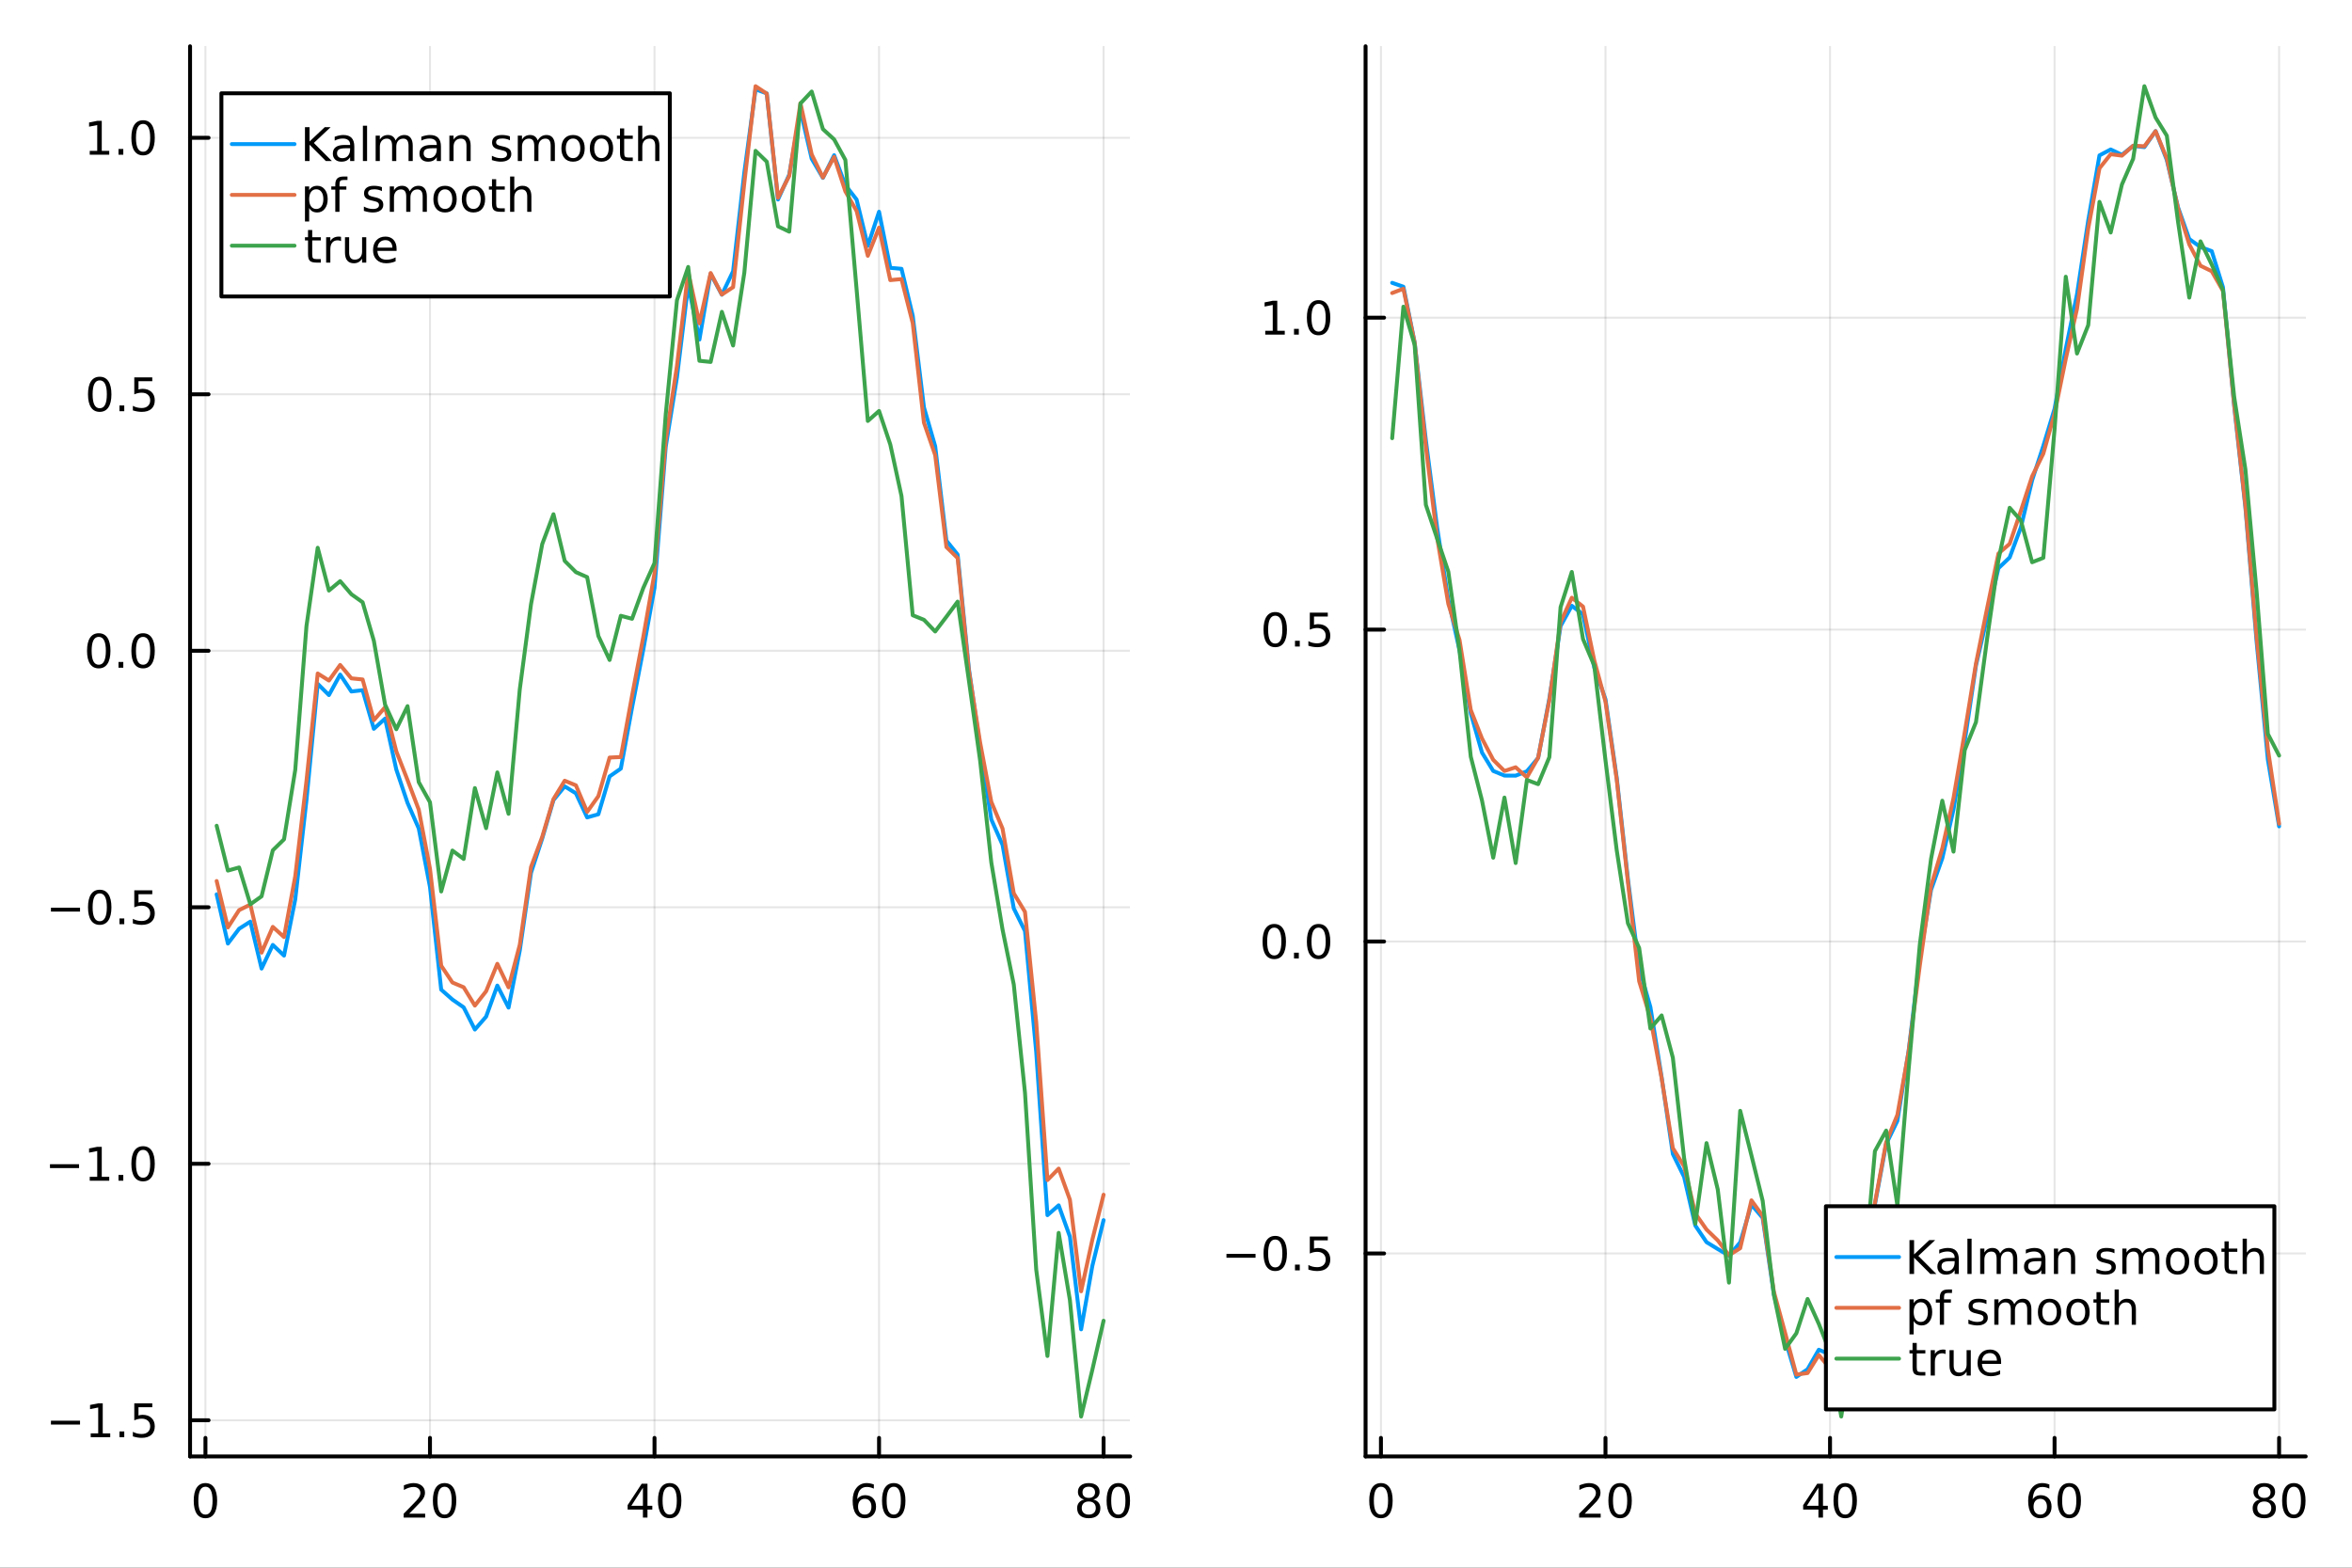 <?xml version="1.0" encoding="utf-8"?>
<svg xmlns="http://www.w3.org/2000/svg" xmlns:xlink="http://www.w3.org/1999/xlink" width="600" height="400" viewBox="0 0 2400 1600">
<rect x="0" y="0" width="2400" height="1600" fill="#333333" stroke="none"/>
<defs>
  <clipPath id="clip050">
    <rect x="0" y="0" width="2400" height="1600"/>
  </clipPath>
</defs>
<path clip-path="url(#clip050)" d="M0 1600 L2400 1600 L2400 0 L0 0  Z" fill="#ffffff" fill-rule="evenodd" fill-opacity="1"/>
<defs>
  <clipPath id="clip051">
    <rect x="480" y="0" width="1681" height="1600"/>
  </clipPath>
</defs>
<path clip-path="url(#clip050)" d="M193.936 1486.45 L1153.25 1486.45 L1153.25 47.244 L193.936 47.244  Z" fill="#ffffff" fill-rule="evenodd" fill-opacity="1"/>
<defs>
  <clipPath id="clip052">
    <rect x="193" y="47" width="960" height="1440"/>
  </clipPath>
</defs>
<polyline clip-path="url(#clip052)" style="stroke:#000000; stroke-linecap:round; stroke-linejoin:round; stroke-width:2; stroke-opacity:0.1; fill:none" points="209.631,1486.45 209.631,47.244 "/>
<polyline clip-path="url(#clip052)" style="stroke:#000000; stroke-linecap:round; stroke-linejoin:round; stroke-width:2; stroke-opacity:0.1; fill:none" points="438.749,1486.45 438.749,47.244 "/>
<polyline clip-path="url(#clip052)" style="stroke:#000000; stroke-linecap:round; stroke-linejoin:round; stroke-width:2; stroke-opacity:0.1; fill:none" points="667.867,1486.45 667.867,47.244 "/>
<polyline clip-path="url(#clip052)" style="stroke:#000000; stroke-linecap:round; stroke-linejoin:round; stroke-width:2; stroke-opacity:0.1; fill:none" points="896.985,1486.45 896.985,47.244 "/>
<polyline clip-path="url(#clip052)" style="stroke:#000000; stroke-linecap:round; stroke-linejoin:round; stroke-width:2; stroke-opacity:0.1; fill:none" points="1126.1,1486.45 1126.1,47.244 "/>
<polyline clip-path="url(#clip052)" style="stroke:#000000; stroke-linecap:round; stroke-linejoin:round; stroke-width:2; stroke-opacity:0.1; fill:none" points="193.936,1449.54 1153.25,1449.54 "/>
<polyline clip-path="url(#clip052)" style="stroke:#000000; stroke-linecap:round; stroke-linejoin:round; stroke-width:2; stroke-opacity:0.1; fill:none" points="193.936,1187.76 1153.25,1187.76 "/>
<polyline clip-path="url(#clip052)" style="stroke:#000000; stroke-linecap:round; stroke-linejoin:round; stroke-width:2; stroke-opacity:0.1; fill:none" points="193.936,925.979 1153.25,925.979 "/>
<polyline clip-path="url(#clip052)" style="stroke:#000000; stroke-linecap:round; stroke-linejoin:round; stroke-width:2; stroke-opacity:0.1; fill:none" points="193.936,664.199 1153.25,664.199 "/>
<polyline clip-path="url(#clip052)" style="stroke:#000000; stroke-linecap:round; stroke-linejoin:round; stroke-width:2; stroke-opacity:0.1; fill:none" points="193.936,402.418 1153.25,402.418 "/>
<polyline clip-path="url(#clip052)" style="stroke:#000000; stroke-linecap:round; stroke-linejoin:round; stroke-width:2; stroke-opacity:0.1; fill:none" points="193.936,140.637 1153.25,140.637 "/>
<polyline clip-path="url(#clip050)" style="stroke:#000000; stroke-linecap:round; stroke-linejoin:round; stroke-width:4; stroke-opacity:1; fill:none" points="193.936,1486.45 1153.25,1486.45 "/>
<polyline clip-path="url(#clip050)" style="stroke:#000000; stroke-linecap:round; stroke-linejoin:round; stroke-width:4; stroke-opacity:1; fill:none" points="209.631,1486.45 209.631,1467.55 "/>
<polyline clip-path="url(#clip050)" style="stroke:#000000; stroke-linecap:round; stroke-linejoin:round; stroke-width:4; stroke-opacity:1; fill:none" points="438.749,1486.45 438.749,1467.55 "/>
<polyline clip-path="url(#clip050)" style="stroke:#000000; stroke-linecap:round; stroke-linejoin:round; stroke-width:4; stroke-opacity:1; fill:none" points="667.867,1486.45 667.867,1467.55 "/>
<polyline clip-path="url(#clip050)" style="stroke:#000000; stroke-linecap:round; stroke-linejoin:round; stroke-width:4; stroke-opacity:1; fill:none" points="896.985,1486.45 896.985,1467.55 "/>
<polyline clip-path="url(#clip050)" style="stroke:#000000; stroke-linecap:round; stroke-linejoin:round; stroke-width:4; stroke-opacity:1; fill:none" points="1126.1,1486.45 1126.1,1467.55 "/>
<path clip-path="url(#clip050)" d="M209.631 1517.37 Q206.019 1517.37 204.191 1520.93 Q202.385 1524.47 202.385 1531.6 Q202.385 1538.71 204.191 1542.27 Q206.019 1545.82 209.631 1545.82 Q213.265 1545.82 215.07 1542.27 Q216.899 1538.71 216.899 1531.6 Q216.899 1524.47 215.07 1520.93 Q213.265 1517.37 209.631 1517.37 M209.631 1513.66 Q215.441 1513.66 218.496 1518.27 Q221.575 1522.85 221.575 1531.6 Q221.575 1540.33 218.496 1544.94 Q215.441 1549.52 209.631 1549.52 Q203.82 1549.52 200.742 1544.94 Q197.686 1540.33 197.686 1531.6 Q197.686 1522.85 200.742 1518.27 Q203.82 1513.66 209.631 1513.66 Z" fill="#000000" fill-rule="nonzero" fill-opacity="1" /><path clip-path="url(#clip050)" d="M417.522 1544.91 L433.841 1544.91 L433.841 1548.85 L411.897 1548.85 L411.897 1544.91 Q414.559 1542.16 419.142 1537.53 Q423.749 1532.88 424.929 1531.53 Q427.175 1529.01 428.054 1527.27 Q428.957 1525.51 428.957 1523.82 Q428.957 1521.07 427.013 1519.33 Q425.091 1517.6 421.99 1517.6 Q419.79 1517.6 417.337 1518.36 Q414.906 1519.13 412.128 1520.68 L412.128 1515.95 Q414.953 1514.82 417.406 1514.24 Q419.86 1513.66 421.897 1513.66 Q427.267 1513.66 430.462 1516.35 Q433.656 1519.03 433.656 1523.52 Q433.656 1525.65 432.846 1527.57 Q432.059 1529.47 429.952 1532.07 Q429.374 1532.74 426.272 1535.95 Q423.17 1539.15 417.522 1544.91 Z" fill="#000000" fill-rule="nonzero" fill-opacity="1" /><path clip-path="url(#clip050)" d="M453.656 1517.37 Q450.045 1517.37 448.216 1520.93 Q446.411 1524.47 446.411 1531.6 Q446.411 1538.71 448.216 1542.27 Q450.045 1545.82 453.656 1545.82 Q457.29 1545.82 459.096 1542.27 Q460.925 1538.71 460.925 1531.6 Q460.925 1524.47 459.096 1520.93 Q457.29 1517.37 453.656 1517.37 M453.656 1513.66 Q459.466 1513.66 462.522 1518.27 Q465.6 1522.85 465.6 1531.6 Q465.6 1540.33 462.522 1544.94 Q459.466 1549.52 453.656 1549.52 Q447.846 1549.52 444.767 1544.94 Q441.712 1540.33 441.712 1531.6 Q441.712 1522.85 444.767 1518.27 Q447.846 1513.66 453.656 1513.66 Z" fill="#000000" fill-rule="nonzero" fill-opacity="1" /><path clip-path="url(#clip050)" d="M656.038 1518.36 L644.233 1536.81 L656.038 1536.81 L656.038 1518.36 M654.811 1514.29 L660.691 1514.29 L660.691 1536.81 L665.621 1536.81 L665.621 1540.7 L660.691 1540.7 L660.691 1548.85 L656.038 1548.85 L656.038 1540.7 L640.436 1540.7 L640.436 1536.19 L654.811 1514.29 Z" fill="#000000" fill-rule="nonzero" fill-opacity="1" /><path clip-path="url(#clip050)" d="M683.353 1517.37 Q679.742 1517.37 677.913 1520.93 Q676.108 1524.47 676.108 1531.6 Q676.108 1538.71 677.913 1542.27 Q679.742 1545.82 683.353 1545.82 Q686.987 1545.82 688.793 1542.27 Q690.621 1538.71 690.621 1531.6 Q690.621 1524.47 688.793 1520.93 Q686.987 1517.37 683.353 1517.37 M683.353 1513.66 Q689.163 1513.66 692.219 1518.27 Q695.297 1522.85 695.297 1531.6 Q695.297 1540.33 692.219 1544.94 Q689.163 1549.52 683.353 1549.52 Q677.543 1549.52 674.464 1544.94 Q671.408 1540.33 671.408 1531.6 Q671.408 1522.85 674.464 1518.27 Q677.543 1513.66 683.353 1513.66 Z" fill="#000000" fill-rule="nonzero" fill-opacity="1" /><path clip-path="url(#clip050)" d="M882.39 1529.7 Q879.242 1529.7 877.39 1531.86 Q875.561 1534.01 875.561 1537.76 Q875.561 1541.49 877.39 1543.66 Q879.242 1545.82 882.39 1545.82 Q885.538 1545.82 887.367 1543.66 Q889.219 1541.49 889.219 1537.76 Q889.219 1534.01 887.367 1531.86 Q885.538 1529.7 882.39 1529.7 M891.672 1515.05 L891.672 1519.31 Q889.913 1518.48 888.108 1518.04 Q886.325 1517.6 884.566 1517.6 Q879.936 1517.6 877.483 1520.72 Q875.052 1523.85 874.705 1530.17 Q876.071 1528.15 878.131 1527.09 Q880.191 1526 882.668 1526 Q887.876 1526 890.885 1529.17 Q893.918 1532.32 893.918 1537.76 Q893.918 1543.08 890.77 1546.3 Q887.622 1549.52 882.39 1549.52 Q876.395 1549.52 873.224 1544.94 Q870.052 1540.33 870.052 1531.6 Q870.052 1523.41 873.941 1518.55 Q877.83 1513.66 884.381 1513.66 Q886.14 1513.66 887.923 1514.01 Q889.728 1514.36 891.672 1515.05 Z" fill="#000000" fill-rule="nonzero" fill-opacity="1" /><path clip-path="url(#clip050)" d="M911.973 1517.37 Q908.362 1517.37 906.534 1520.93 Q904.728 1524.47 904.728 1531.6 Q904.728 1538.71 906.534 1542.27 Q908.362 1545.82 911.973 1545.82 Q915.608 1545.82 917.413 1542.27 Q919.242 1538.71 919.242 1531.6 Q919.242 1524.47 917.413 1520.93 Q915.608 1517.37 911.973 1517.37 M911.973 1513.66 Q917.783 1513.66 920.839 1518.27 Q923.918 1522.85 923.918 1531.6 Q923.918 1540.33 920.839 1544.94 Q917.783 1549.52 911.973 1549.52 Q906.163 1549.52 903.084 1544.94 Q900.029 1540.33 900.029 1531.6 Q900.029 1522.85 903.084 1518.27 Q906.163 1513.66 911.973 1513.66 Z" fill="#000000" fill-rule="nonzero" fill-opacity="1" /><path clip-path="url(#clip050)" d="M1110.98 1532.44 Q1107.64 1532.44 1105.72 1534.22 Q1103.82 1536 1103.82 1539.13 Q1103.82 1542.25 1105.72 1544.03 Q1107.64 1545.82 1110.98 1545.82 Q1114.31 1545.82 1116.23 1544.03 Q1118.15 1542.23 1118.15 1539.13 Q1118.15 1536 1116.23 1534.22 Q1114.33 1532.44 1110.98 1532.44 M1106.3 1530.45 Q1103.29 1529.7 1101.6 1527.64 Q1099.93 1525.58 1099.93 1522.62 Q1099.93 1518.48 1102.87 1516.07 Q1105.84 1513.66 1110.98 1513.66 Q1116.14 1513.66 1119.08 1516.07 Q1122.02 1518.48 1122.02 1522.62 Q1122.02 1525.58 1120.33 1527.64 Q1118.66 1529.7 1115.67 1530.45 Q1119.05 1531.23 1120.93 1533.52 Q1122.83 1535.82 1122.83 1539.13 Q1122.83 1544.15 1119.75 1546.83 Q1116.69 1549.52 1110.98 1549.52 Q1105.26 1549.52 1102.18 1546.83 Q1099.12 1544.15 1099.12 1539.13 Q1099.12 1535.82 1101.02 1533.52 Q1102.92 1531.23 1106.3 1530.45 M1104.59 1523.06 Q1104.59 1525.75 1106.25 1527.25 Q1107.94 1528.76 1110.98 1528.76 Q1113.99 1528.76 1115.67 1527.25 Q1117.39 1525.75 1117.39 1523.06 Q1117.39 1520.38 1115.67 1518.87 Q1113.99 1517.37 1110.98 1517.37 Q1107.94 1517.37 1106.25 1518.87 Q1104.59 1520.38 1104.59 1523.06 Z" fill="#000000" fill-rule="nonzero" fill-opacity="1" /><path clip-path="url(#clip050)" d="M1141.14 1517.37 Q1137.53 1517.37 1135.7 1520.93 Q1133.89 1524.47 1133.89 1531.6 Q1133.89 1538.71 1135.7 1542.27 Q1137.53 1545.82 1141.14 1545.82 Q1144.77 1545.82 1146.58 1542.27 Q1148.41 1538.71 1148.41 1531.6 Q1148.41 1524.47 1146.58 1520.93 Q1144.77 1517.37 1141.14 1517.37 M1141.14 1513.66 Q1146.95 1513.66 1150 1518.27 Q1153.08 1522.85 1153.08 1531.6 Q1153.08 1540.33 1150 1544.94 Q1146.95 1549.52 1141.14 1549.52 Q1135.33 1549.52 1132.25 1544.94 Q1129.19 1540.33 1129.19 1531.6 Q1129.19 1522.85 1132.25 1518.27 Q1135.33 1513.66 1141.14 1513.66 Z" fill="#000000" fill-rule="nonzero" fill-opacity="1" /><polyline clip-path="url(#clip050)" style="stroke:#000000; stroke-linecap:round; stroke-linejoin:round; stroke-width:4; stroke-opacity:1; fill:none" points="193.936,1486.45 193.936,47.244 "/>
<polyline clip-path="url(#clip050)" style="stroke:#000000; stroke-linecap:round; stroke-linejoin:round; stroke-width:4; stroke-opacity:1; fill:none" points="193.936,1449.54 212.834,1449.54 "/>
<polyline clip-path="url(#clip050)" style="stroke:#000000; stroke-linecap:round; stroke-linejoin:round; stroke-width:4; stroke-opacity:1; fill:none" points="193.936,1187.76 212.834,1187.76 "/>
<polyline clip-path="url(#clip050)" style="stroke:#000000; stroke-linecap:round; stroke-linejoin:round; stroke-width:4; stroke-opacity:1; fill:none" points="193.936,925.979 212.834,925.979 "/>
<polyline clip-path="url(#clip050)" style="stroke:#000000; stroke-linecap:round; stroke-linejoin:round; stroke-width:4; stroke-opacity:1; fill:none" points="193.936,664.199 212.834,664.199 "/>
<polyline clip-path="url(#clip050)" style="stroke:#000000; stroke-linecap:round; stroke-linejoin:round; stroke-width:4; stroke-opacity:1; fill:none" points="193.936,402.418 212.834,402.418 "/>
<polyline clip-path="url(#clip050)" style="stroke:#000000; stroke-linecap:round; stroke-linejoin:round; stroke-width:4; stroke-opacity:1; fill:none" points="193.936,140.637 212.834,140.637 "/>
<path clip-path="url(#clip050)" d="M51.987 1449.99 L81.663 1449.99 L81.663 1453.93 L51.987 1453.93 L51.987 1449.99 Z" fill="#000000" fill-rule="nonzero" fill-opacity="1" /><path clip-path="url(#clip050)" d="M92.566 1462.89 L100.205 1462.89 L100.205 1436.52 L91.895 1438.19 L91.895 1433.93 L100.159 1432.26 L104.834 1432.26 L104.834 1462.89 L112.473 1462.89 L112.473 1466.82 L92.566 1466.82 L92.566 1462.89 Z" fill="#000000" fill-rule="nonzero" fill-opacity="1" /><path clip-path="url(#clip050)" d="M121.918 1460.94 L126.802 1460.94 L126.802 1466.82 L121.918 1466.82 L121.918 1460.94 Z" fill="#000000" fill-rule="nonzero" fill-opacity="1" /><path clip-path="url(#clip050)" d="M137.033 1432.26 L155.39 1432.26 L155.39 1436.2 L141.316 1436.2 L141.316 1444.67 Q142.334 1444.32 143.353 1444.16 Q144.371 1443.97 145.39 1443.97 Q151.177 1443.97 154.556 1447.14 Q157.936 1450.32 157.936 1455.73 Q157.936 1461.31 154.464 1464.41 Q150.992 1467.49 144.672 1467.49 Q142.496 1467.49 140.228 1467.12 Q137.982 1466.75 135.575 1466.01 L135.575 1461.31 Q137.658 1462.45 139.881 1463 Q142.103 1463.56 144.58 1463.56 Q148.584 1463.56 150.922 1461.45 Q153.26 1459.34 153.26 1455.73 Q153.26 1452.12 150.922 1450.01 Q148.584 1447.91 144.58 1447.91 Q142.705 1447.91 140.83 1448.33 Q138.978 1448.74 137.033 1449.62 L137.033 1432.26 Z" fill="#000000" fill-rule="nonzero" fill-opacity="1" /><path clip-path="url(#clip050)" d="M50.992 1188.21 L80.668 1188.21 L80.668 1192.15 L50.992 1192.15 L50.992 1188.21 Z" fill="#000000" fill-rule="nonzero" fill-opacity="1" /><path clip-path="url(#clip050)" d="M91.571 1201.1 L99.21 1201.1 L99.21 1174.74 L90.899 1176.41 L90.899 1172.15 L99.163 1170.48 L103.839 1170.48 L103.839 1201.1 L111.478 1201.1 L111.478 1205.04 L91.571 1205.04 L91.571 1201.1 Z" fill="#000000" fill-rule="nonzero" fill-opacity="1" /><path clip-path="url(#clip050)" d="M120.922 1199.16 L125.807 1199.16 L125.807 1205.04 L120.922 1205.04 L120.922 1199.16 Z" fill="#000000" fill-rule="nonzero" fill-opacity="1" /><path clip-path="url(#clip050)" d="M145.992 1173.56 Q142.381 1173.56 140.552 1177.12 Q138.746 1180.66 138.746 1187.79 Q138.746 1194.9 140.552 1198.47 Q142.381 1202.01 145.992 1202.01 Q149.626 1202.01 151.431 1198.47 Q153.26 1194.9 153.26 1187.79 Q153.26 1180.66 151.431 1177.12 Q149.626 1173.56 145.992 1173.56 M145.992 1169.85 Q151.802 1169.85 154.857 1174.46 Q157.936 1179.04 157.936 1187.79 Q157.936 1196.52 154.857 1201.13 Q151.802 1205.71 145.992 1205.71 Q140.181 1205.71 137.103 1201.13 Q134.047 1196.52 134.047 1187.79 Q134.047 1179.04 137.103 1174.46 Q140.181 1169.85 145.992 1169.85 Z" fill="#000000" fill-rule="nonzero" fill-opacity="1" /><path clip-path="url(#clip050)" d="M51.987 926.431 L81.663 926.431 L81.663 930.366 L51.987 930.366 L51.987 926.431 Z" fill="#000000" fill-rule="nonzero" fill-opacity="1" /><path clip-path="url(#clip050)" d="M101.756 911.778 Q98.145 911.778 96.316 915.343 Q94.51 918.884 94.51 926.014 Q94.51 933.12 96.316 936.685 Q98.145 940.227 101.756 940.227 Q105.39 940.227 107.196 936.685 Q109.024 933.12 109.024 926.014 Q109.024 918.884 107.196 915.343 Q105.39 911.778 101.756 911.778 M101.756 908.074 Q107.566 908.074 110.621 912.681 Q113.7 917.264 113.7 926.014 Q113.7 934.741 110.621 939.347 Q107.566 943.931 101.756 943.931 Q95.946 943.931 92.867 939.347 Q89.811 934.741 89.811 926.014 Q89.811 917.264 92.867 912.681 Q95.946 908.074 101.756 908.074 Z" fill="#000000" fill-rule="nonzero" fill-opacity="1" /><path clip-path="url(#clip050)" d="M121.918 937.38 L126.802 937.38 L126.802 943.259 L121.918 943.259 L121.918 937.38 Z" fill="#000000" fill-rule="nonzero" fill-opacity="1" /><path clip-path="url(#clip050)" d="M137.033 908.699 L155.39 908.699 L155.39 912.634 L141.316 912.634 L141.316 921.107 Q142.334 920.759 143.353 920.597 Q144.371 920.412 145.39 920.412 Q151.177 920.412 154.556 923.583 Q157.936 926.755 157.936 932.171 Q157.936 937.75 154.464 940.852 Q150.992 943.931 144.672 943.931 Q142.496 943.931 140.228 943.56 Q137.982 943.19 135.575 942.449 L135.575 937.75 Q137.658 938.884 139.881 939.44 Q142.103 939.995 144.58 939.995 Q148.584 939.995 150.922 937.889 Q153.26 935.782 153.26 932.171 Q153.26 928.56 150.922 926.454 Q148.584 924.347 144.58 924.347 Q142.705 924.347 140.83 924.764 Q138.978 925.181 137.033 926.06 L137.033 908.699 Z" fill="#000000" fill-rule="nonzero" fill-opacity="1" /><path clip-path="url(#clip050)" d="M100.76 649.997 Q97.149 649.997 95.321 653.562 Q93.515 657.104 93.515 664.233 Q93.515 671.34 95.321 674.905 Q97.149 678.446 100.76 678.446 Q104.395 678.446 106.2 674.905 Q108.029 671.34 108.029 664.233 Q108.029 657.104 106.2 653.562 Q104.395 649.997 100.76 649.997 M100.76 646.294 Q106.571 646.294 109.626 650.9 Q112.705 655.483 112.705 664.233 Q112.705 672.96 109.626 677.567 Q106.571 682.15 100.76 682.15 Q94.95 682.15 91.871 677.567 Q88.816 672.96 88.816 664.233 Q88.816 655.483 91.871 650.9 Q94.95 646.294 100.76 646.294 Z" fill="#000000" fill-rule="nonzero" fill-opacity="1" /><path clip-path="url(#clip050)" d="M120.922 675.599 L125.807 675.599 L125.807 681.479 L120.922 681.479 L120.922 675.599 Z" fill="#000000" fill-rule="nonzero" fill-opacity="1" /><path clip-path="url(#clip050)" d="M145.992 649.997 Q142.381 649.997 140.552 653.562 Q138.746 657.104 138.746 664.233 Q138.746 671.34 140.552 674.905 Q142.381 678.446 145.992 678.446 Q149.626 678.446 151.431 674.905 Q153.26 671.34 153.26 664.233 Q153.26 657.104 151.431 653.562 Q149.626 649.997 145.992 649.997 M145.992 646.294 Q151.802 646.294 154.857 650.9 Q157.936 655.483 157.936 664.233 Q157.936 672.96 154.857 677.567 Q151.802 682.15 145.992 682.15 Q140.181 682.15 137.103 677.567 Q134.047 672.96 134.047 664.233 Q134.047 655.483 137.103 650.9 Q140.181 646.294 145.992 646.294 Z" fill="#000000" fill-rule="nonzero" fill-opacity="1" /><path clip-path="url(#clip050)" d="M101.756 388.217 Q98.145 388.217 96.316 391.781 Q94.51 395.323 94.51 402.453 Q94.51 409.559 96.316 413.124 Q98.145 416.666 101.756 416.666 Q105.39 416.666 107.196 413.124 Q109.024 409.559 109.024 402.453 Q109.024 395.323 107.196 391.781 Q105.39 388.217 101.756 388.217 M101.756 384.513 Q107.566 384.513 110.621 389.119 Q113.7 393.703 113.7 402.453 Q113.7 411.18 110.621 415.786 Q107.566 420.369 101.756 420.369 Q95.946 420.369 92.867 415.786 Q89.811 411.18 89.811 402.453 Q89.811 393.703 92.867 389.119 Q95.946 384.513 101.756 384.513 Z" fill="#000000" fill-rule="nonzero" fill-opacity="1" /><path clip-path="url(#clip050)" d="M121.918 413.818 L126.802 413.818 L126.802 419.698 L121.918 419.698 L121.918 413.818 Z" fill="#000000" fill-rule="nonzero" fill-opacity="1" /><path clip-path="url(#clip050)" d="M137.033 385.138 L155.39 385.138 L155.39 389.073 L141.316 389.073 L141.316 397.545 Q142.334 397.198 143.353 397.036 Q144.371 396.851 145.39 396.851 Q151.177 396.851 154.556 400.022 Q157.936 403.193 157.936 408.61 Q157.936 414.189 154.464 417.291 Q150.992 420.369 144.672 420.369 Q142.496 420.369 140.228 419.999 Q137.982 419.629 135.575 418.888 L135.575 414.189 Q137.658 415.323 139.881 415.879 Q142.103 416.434 144.58 416.434 Q148.584 416.434 150.922 414.328 Q153.26 412.221 153.26 408.61 Q153.26 404.999 150.922 402.893 Q148.584 400.786 144.58 400.786 Q142.705 400.786 140.83 401.203 Q138.978 401.619 137.033 402.499 L137.033 385.138 Z" fill="#000000" fill-rule="nonzero" fill-opacity="1" /><path clip-path="url(#clip050)" d="M91.571 153.982 L99.21 153.982 L99.21 127.617 L90.899 129.283 L90.899 125.024 L99.163 123.357 L103.839 123.357 L103.839 153.982 L111.478 153.982 L111.478 157.917 L91.571 157.917 L91.571 153.982 Z" fill="#000000" fill-rule="nonzero" fill-opacity="1" /><path clip-path="url(#clip050)" d="M120.922 152.038 L125.807 152.038 L125.807 157.917 L120.922 157.917 L120.922 152.038 Z" fill="#000000" fill-rule="nonzero" fill-opacity="1" /><path clip-path="url(#clip050)" d="M145.992 126.436 Q142.381 126.436 140.552 130.001 Q138.746 133.542 138.746 140.672 Q138.746 147.779 140.552 151.343 Q142.381 154.885 145.992 154.885 Q149.626 154.885 151.431 151.343 Q153.26 147.779 153.26 140.672 Q153.26 133.542 151.431 130.001 Q149.626 126.436 145.992 126.436 M145.992 122.732 Q151.802 122.732 154.857 127.339 Q157.936 131.922 157.936 140.672 Q157.936 149.399 154.857 154.005 Q151.802 158.589 145.992 158.589 Q140.181 158.589 137.103 154.005 Q134.047 149.399 134.047 140.672 Q134.047 131.922 137.103 127.339 Q140.181 122.732 145.992 122.732 Z" fill="#000000" fill-rule="nonzero" fill-opacity="1" /><polyline clip-path="url(#clip052)" style="stroke:#009af9; stroke-linecap:round; stroke-linejoin:round; stroke-width:4; stroke-opacity:1; fill:none" points="221.086,912.758 232.542,963.014 243.998,947.903 255.454,940.616 266.91,988.53 278.366,964.411 289.822,975.29 301.278,917.846 312.734,816.484 324.19,697.942 335.646,709.371 347.101,688.474 358.557,705.738 370.013,704.42 381.469,743.834 392.925,733.431 404.381,785.356 415.837,819.416 427.293,845.494 438.749,905.201 450.205,1010.05 461.661,1020.16 473.116,1028.1 484.572,1050.75 496.028,1037.61 507.484,1005.91 518.94,1028.38 530.396,970.042 541.852,890.785 553.308,855.672 564.764,816.587 576.22,802.587 587.675,809.665 599.131,834.267 610.587,831.038 622.043,792.424 633.499,784.427 644.955,722.177 656.411,662.934 667.867,599.958 679.323,455.885 690.779,385.055 702.235,290.887 713.69,346.581 725.146,279.486 736.602,300.772 748.058,276.844 759.514,176.06 770.97,91.163 782.426,95.354 793.882,203.621 805.338,178.229 816.794,112.788 828.25,161.991 839.705,181.533 851.161,158.404 862.617,188.944 874.073,203.669 885.529,250.878 896.985,216.12 908.441,273.355 919.897,274.361 931.353,322.214 942.809,415.762 954.264,455.392 965.72,551.792 977.176,565.971 988.632,682.427 1000.09,762.189 1011.54,836.388 1023,862.238 1034.46,927.12 1045.91,950.25 1057.37,1073.7 1068.82,1240.2 1080.28,1230.2 1091.74,1262.11 1103.19,1356.73 1114.65,1291.9 1126.1,1245.3 "/>
<polyline clip-path="url(#clip052)" style="stroke:#e26f46; stroke-linecap:round; stroke-linejoin:round; stroke-width:4; stroke-opacity:1; fill:none" points="221.086,899.166 232.542,946.557 243.998,928.869 255.454,923.23 266.91,972.267 278.366,945.979 289.822,956.357 301.278,894.273 312.734,796.931 324.19,687.372 335.646,694.561 347.101,678.672 358.557,692.335 370.013,693.474 381.469,735.05 392.925,721.809 404.381,766.834 415.837,796.083 427.293,826.347 438.749,886.66 450.205,985.601 461.661,1002.77 473.116,1007.6 484.572,1026.32 496.028,1011.67 507.484,983.649 518.94,1007.69 530.396,964.26 541.852,884.908 553.308,854.017 564.764,815.57 576.22,796.806 587.675,801.532 599.131,828.622 610.587,812.575 622.043,773.176 633.499,772.623 644.955,710.131 656.411,650.131 667.867,585.134 679.323,449.077 690.779,373.485 702.235,277.616 713.69,330.056 725.146,278.639 736.602,300.639 748.058,293.069 759.514,186.662 770.97,87.976 782.426,95.59 793.882,201.843 805.338,179.57 816.794,105.303 828.25,157.544 839.705,181.17 851.161,160.096 862.617,195.31 874.073,215.294 885.529,261.062 896.985,232.345 908.441,285.893 919.897,284.833 931.353,329.783 942.809,431.409 954.264,464.418 965.72,558.316 977.176,569.537 988.632,684.422 1000.09,757.711 1011.54,818.401 1023,845.672 1034.46,911.745 1045.91,930.676 1057.37,1043.21 1068.82,1204.4 1080.28,1192.71 1091.74,1224.44 1103.19,1317.92 1114.65,1265.22 1126.1,1219.35 "/>
<polyline clip-path="url(#clip052)" style="stroke:#3da44d; stroke-linecap:round; stroke-linejoin:round; stroke-width:4; stroke-opacity:1; fill:none" points="221.086,842.774 232.542,888.537 243.998,885.338 255.454,922.944 266.91,914.785 278.366,867.837 289.822,856.608 301.278,785.747 312.734,638.859 324.19,559.065 335.646,602.728 347.101,593.131 358.557,606.507 370.013,614.667 381.469,653.954 392.925,719.109 404.381,744.27 415.837,720.713 427.293,798.233 438.749,818.802 450.205,909.856 461.661,868.079 473.116,876.666 484.572,804.318 496.028,845.255 507.484,788.324 518.94,830.585 530.396,703.487 541.852,616.684 553.308,555.244 564.764,524.833 576.22,572.443 587.675,583.954 599.131,589.033 610.587,649.132 622.043,673.577 633.499,628.476 644.955,631.542 656.411,600.088 667.867,574.613 679.323,422.911 690.779,306.373 702.235,272.454 713.69,368.238 725.146,369.405 736.602,318.254 748.058,352.622 759.514,278.37 770.97,153.946 782.426,165.025 793.882,230.99 805.338,236.442 816.794,105.581 828.25,93.425 839.705,131.777 851.161,142.293 862.617,163.215 874.073,295.247 885.529,429.628 896.985,419.468 908.441,453.589 919.897,506.306 931.353,627.943 942.809,632.583 954.264,644.5 965.72,629.475 977.176,614.03 988.632,694.255 1000.09,775.979 1011.54,880.289 1023,948.722 1034.46,1004.77 1045.91,1115.25 1057.37,1295.77 1068.82,1383.93 1080.28,1258.27 1091.74,1326.93 1103.19,1445.72 1114.65,1397.95 1126.1,1347.94 "/>
<path clip-path="url(#clip050)" d="M225.913 302.578 L683.51 302.578 L683.51 95.218 L225.913 95.218  Z" fill="#ffffff" fill-rule="evenodd" fill-opacity="1"/>
<polyline clip-path="url(#clip050)" style="stroke:#000000; stroke-linecap:round; stroke-linejoin:round; stroke-width:4; stroke-opacity:1; fill:none" points="225.913,302.578 683.51,302.578 683.51,95.218 225.913,95.218 225.913,302.578 "/>
<polyline clip-path="url(#clip050)" style="stroke:#009af9; stroke-linecap:round; stroke-linejoin:round; stroke-width:4; stroke-opacity:1; fill:none" points="236.572,147.058 300.527,147.058 "/>
<path clip-path="url(#clip050)" d="M311.186 129.778 L315.862 129.778 L315.862 144.384 L331.371 129.778 L337.389 129.778 L320.237 145.889 L338.616 164.338 L332.459 164.338 L315.862 147.694 L315.862 164.338 L311.186 164.338 L311.186 129.778 Z" fill="#000000" fill-rule="nonzero" fill-opacity="1" /><path clip-path="url(#clip050)" d="M353.038 151.305 Q347.876 151.305 345.885 152.486 Q343.894 153.666 343.894 156.514 Q343.894 158.782 345.376 160.125 Q346.88 161.444 349.45 161.444 Q352.991 161.444 355.121 158.944 Q357.274 156.421 357.274 152.254 L357.274 151.305 L353.038 151.305 M361.533 149.546 L361.533 164.338 L357.274 164.338 L357.274 160.402 Q355.815 162.763 353.639 163.898 Q351.463 165.009 348.315 165.009 Q344.334 165.009 341.973 162.787 Q339.635 160.541 339.635 156.791 Q339.635 152.416 342.551 150.194 Q345.491 147.972 351.301 147.972 L357.274 147.972 L357.274 147.555 Q357.274 144.615 355.329 143.018 Q353.408 141.398 349.913 141.398 Q347.69 141.398 345.584 141.93 Q343.477 142.463 341.533 143.527 L341.533 139.592 Q343.871 138.69 346.07 138.25 Q348.269 137.787 350.352 137.787 Q355.977 137.787 358.755 140.703 Q361.533 143.62 361.533 149.546 Z" fill="#000000" fill-rule="nonzero" fill-opacity="1" /><path clip-path="url(#clip050)" d="M370.306 128.319 L374.565 128.319 L374.565 164.338 L370.306 164.338 L370.306 128.319 Z" fill="#000000" fill-rule="nonzero" fill-opacity="1" /><path clip-path="url(#clip050)" d="M403.662 143.389 Q405.259 140.518 407.482 139.153 Q409.704 137.787 412.713 137.787 Q416.764 137.787 418.963 140.634 Q421.162 143.458 421.162 148.689 L421.162 164.338 L416.88 164.338 L416.88 148.828 Q416.88 145.102 415.56 143.296 Q414.241 141.49 411.533 141.49 Q408.222 141.49 406.301 143.69 Q404.38 145.889 404.38 149.685 L404.38 164.338 L400.097 164.338 L400.097 148.828 Q400.097 145.078 398.778 143.296 Q397.459 141.49 394.704 141.49 Q391.44 141.49 389.519 143.713 Q387.598 145.912 387.598 149.685 L387.598 164.338 L383.315 164.338 L383.315 138.412 L387.598 138.412 L387.598 142.44 Q389.056 140.055 391.093 138.921 Q393.13 137.787 395.931 137.787 Q398.755 137.787 400.722 139.222 Q402.713 140.657 403.662 143.389 Z" fill="#000000" fill-rule="nonzero" fill-opacity="1" /><path clip-path="url(#clip050)" d="M441.44 151.305 Q436.278 151.305 434.287 152.486 Q432.296 153.666 432.296 156.514 Q432.296 158.782 433.778 160.125 Q435.282 161.444 437.852 161.444 Q441.394 161.444 443.523 158.944 Q445.676 156.421 445.676 152.254 L445.676 151.305 L441.44 151.305 M449.935 149.546 L449.935 164.338 L445.676 164.338 L445.676 160.402 Q444.218 162.763 442.042 163.898 Q439.866 165.009 436.718 165.009 Q432.736 165.009 430.375 162.787 Q428.037 160.541 428.037 156.791 Q428.037 152.416 430.954 150.194 Q433.894 147.972 439.704 147.972 L445.676 147.972 L445.676 147.555 Q445.676 144.615 443.732 143.018 Q441.81 141.398 438.315 141.398 Q436.093 141.398 433.986 141.93 Q431.88 142.463 429.935 143.527 L429.935 139.592 Q432.273 138.69 434.472 138.25 Q436.671 137.787 438.755 137.787 Q444.38 137.787 447.157 140.703 Q449.935 143.62 449.935 149.546 Z" fill="#000000" fill-rule="nonzero" fill-opacity="1" /><path clip-path="url(#clip050)" d="M480.259 148.689 L480.259 164.338 L476 164.338 L476 148.828 Q476 145.148 474.565 143.319 Q473.13 141.49 470.259 141.49 Q466.81 141.49 464.819 143.69 Q462.829 145.889 462.829 149.685 L462.829 164.338 L458.546 164.338 L458.546 138.412 L462.829 138.412 L462.829 142.44 Q464.356 140.102 466.417 138.944 Q468.5 137.787 471.208 137.787 Q475.676 137.787 477.967 140.565 Q480.259 143.319 480.259 148.689 Z" fill="#000000" fill-rule="nonzero" fill-opacity="1" /><path clip-path="url(#clip050)" d="M520.351 139.176 L520.351 143.203 Q518.546 142.277 516.601 141.815 Q514.657 141.352 512.574 141.352 Q509.402 141.352 507.805 142.324 Q506.231 143.296 506.231 145.24 Q506.231 146.722 507.365 147.578 Q508.5 148.412 511.926 149.176 L513.384 149.5 Q517.921 150.472 519.819 152.254 Q521.74 154.014 521.74 157.185 Q521.74 160.796 518.87 162.902 Q516.023 165.009 511.023 165.009 Q508.939 165.009 506.671 164.592 Q504.426 164.199 501.926 163.388 L501.926 158.99 Q504.287 160.217 506.578 160.842 Q508.87 161.444 511.115 161.444 Q514.125 161.444 515.745 160.426 Q517.365 159.384 517.365 157.509 Q517.365 155.773 516.185 154.847 Q515.027 153.921 511.069 153.064 L509.588 152.717 Q505.629 151.884 503.87 150.171 Q502.111 148.435 502.111 145.426 Q502.111 141.768 504.703 139.778 Q507.296 137.787 512.064 137.787 Q514.426 137.787 516.509 138.134 Q518.592 138.481 520.351 139.176 Z" fill="#000000" fill-rule="nonzero" fill-opacity="1" /><path clip-path="url(#clip050)" d="M548.708 143.389 Q550.305 140.518 552.527 139.153 Q554.749 137.787 557.759 137.787 Q561.81 137.787 564.009 140.634 Q566.208 143.458 566.208 148.689 L566.208 164.338 L561.925 164.338 L561.925 148.828 Q561.925 145.102 560.606 143.296 Q559.286 141.49 556.578 141.49 Q553.268 141.49 551.347 143.69 Q549.425 145.889 549.425 149.685 L549.425 164.338 L545.143 164.338 L545.143 148.828 Q545.143 145.078 543.824 143.296 Q542.504 141.49 539.75 141.49 Q536.486 141.49 534.564 143.713 Q532.643 145.912 532.643 149.685 L532.643 164.338 L528.361 164.338 L528.361 138.412 L532.643 138.412 L532.643 142.44 Q534.101 140.055 536.138 138.921 Q538.175 137.787 540.976 137.787 Q543.8 137.787 545.768 139.222 Q547.759 140.657 548.708 143.389 Z" fill="#000000" fill-rule="nonzero" fill-opacity="1" /><path clip-path="url(#clip050)" d="M584.749 141.398 Q581.323 141.398 579.333 144.083 Q577.342 146.745 577.342 151.398 Q577.342 156.051 579.309 158.736 Q581.3 161.398 584.749 161.398 Q588.152 161.398 590.143 158.713 Q592.133 156.027 592.133 151.398 Q592.133 146.791 590.143 144.106 Q588.152 141.398 584.749 141.398 M584.749 137.787 Q590.305 137.787 593.476 141.398 Q596.647 145.009 596.647 151.398 Q596.647 157.764 593.476 161.398 Q590.305 165.009 584.749 165.009 Q579.171 165.009 575.999 161.398 Q572.851 157.764 572.851 151.398 Q572.851 145.009 575.999 141.398 Q579.171 137.787 584.749 137.787 Z" fill="#000000" fill-rule="nonzero" fill-opacity="1" /><path clip-path="url(#clip050)" d="M613.754 141.398 Q610.328 141.398 608.337 144.083 Q606.346 146.745 606.346 151.398 Q606.346 156.051 608.314 158.736 Q610.305 161.398 613.754 161.398 Q617.157 161.398 619.147 158.713 Q621.138 156.027 621.138 151.398 Q621.138 146.791 619.147 144.106 Q617.157 141.398 613.754 141.398 M613.754 137.787 Q619.309 137.787 622.481 141.398 Q625.652 145.009 625.652 151.398 Q625.652 157.764 622.481 161.398 Q619.309 165.009 613.754 165.009 Q608.175 165.009 605.004 161.398 Q601.856 157.764 601.856 151.398 Q601.856 145.009 605.004 141.398 Q608.175 137.787 613.754 137.787 Z" fill="#000000" fill-rule="nonzero" fill-opacity="1" /><path clip-path="url(#clip050)" d="M636.925 131.051 L636.925 138.412 L645.698 138.412 L645.698 141.722 L636.925 141.722 L636.925 155.796 Q636.925 158.967 637.781 159.87 Q638.661 160.773 641.323 160.773 L645.698 160.773 L645.698 164.338 L641.323 164.338 Q636.393 164.338 634.518 162.509 Q632.643 160.657 632.643 155.796 L632.643 141.722 L629.518 141.722 L629.518 138.412 L632.643 138.412 L632.643 131.051 L636.925 131.051 Z" fill="#000000" fill-rule="nonzero" fill-opacity="1" /><path clip-path="url(#clip050)" d="M672.851 148.689 L672.851 164.338 L668.591 164.338 L668.591 148.828 Q668.591 145.148 667.156 143.319 Q665.721 141.49 662.851 141.49 Q659.402 141.49 657.411 143.69 Q655.42 145.889 655.42 149.685 L655.42 164.338 L651.138 164.338 L651.138 128.319 L655.42 128.319 L655.42 142.44 Q656.948 140.102 659.008 138.944 Q661.091 137.787 663.8 137.787 Q668.267 137.787 670.559 140.565 Q672.851 143.319 672.851 148.689 Z" fill="#000000" fill-rule="nonzero" fill-opacity="1" /><polyline clip-path="url(#clip050)" style="stroke:#e26f46; stroke-linecap:round; stroke-linejoin:round; stroke-width:4; stroke-opacity:1; fill:none" points="236.572,198.898 300.527,198.898 "/>
<path clip-path="url(#clip050)" d="M315.468 212.289 L315.468 226.039 L311.186 226.039 L311.186 190.252 L315.468 190.252 L315.468 194.187 Q316.811 191.872 318.848 190.761 Q320.908 189.627 323.755 189.627 Q328.477 189.627 331.417 193.377 Q334.38 197.127 334.38 203.238 Q334.38 209.349 331.417 213.099 Q328.477 216.849 323.755 216.849 Q320.908 216.849 318.848 215.738 Q316.811 214.603 315.468 212.289 M329.959 203.238 Q329.959 198.539 328.015 195.877 Q326.093 193.192 322.714 193.192 Q319.334 193.192 317.39 195.877 Q315.468 198.539 315.468 203.238 Q315.468 207.937 317.39 210.622 Q319.334 213.284 322.714 213.284 Q326.093 213.284 328.015 210.622 Q329.959 207.937 329.959 203.238 Z" fill="#000000" fill-rule="nonzero" fill-opacity="1" /><path clip-path="url(#clip050)" d="M354.565 180.159 L354.565 183.701 L350.491 183.701 Q348.2 183.701 347.297 184.627 Q346.417 185.553 346.417 187.96 L346.417 190.252 L353.431 190.252 L353.431 193.562 L346.417 193.562 L346.417 216.178 L342.135 216.178 L342.135 193.562 L338.061 193.562 L338.061 190.252 L342.135 190.252 L342.135 188.446 Q342.135 184.118 344.149 182.15 Q346.163 180.159 350.538 180.159 L354.565 180.159 Z" fill="#000000" fill-rule="nonzero" fill-opacity="1" /><path clip-path="url(#clip050)" d="M389.727 191.016 L389.727 195.043 Q387.922 194.117 385.977 193.655 Q384.033 193.192 381.949 193.192 Q378.778 193.192 377.181 194.164 Q375.607 195.136 375.607 197.08 Q375.607 198.562 376.741 199.418 Q377.875 200.252 381.301 201.016 L382.76 201.34 Q387.297 202.312 389.195 204.094 Q391.116 205.854 391.116 209.025 Q391.116 212.636 388.246 214.742 Q385.398 216.849 380.399 216.849 Q378.315 216.849 376.047 216.432 Q373.801 216.039 371.301 215.228 L371.301 210.83 Q373.662 212.057 375.954 212.682 Q378.246 213.284 380.491 213.284 Q383.5 213.284 385.121 212.266 Q386.741 211.224 386.741 209.349 Q386.741 207.613 385.561 206.687 Q384.403 205.761 380.445 204.904 L378.963 204.557 Q375.005 203.724 373.246 202.011 Q371.487 200.275 371.487 197.266 Q371.487 193.608 374.079 191.618 Q376.672 189.627 381.44 189.627 Q383.801 189.627 385.885 189.974 Q387.968 190.321 389.727 191.016 Z" fill="#000000" fill-rule="nonzero" fill-opacity="1" /><path clip-path="url(#clip050)" d="M418.084 195.229 Q419.681 192.358 421.903 190.993 Q424.125 189.627 427.134 189.627 Q431.185 189.627 433.384 192.474 Q435.583 195.298 435.583 200.529 L435.583 216.178 L431.301 216.178 L431.301 200.668 Q431.301 196.942 429.982 195.136 Q428.662 193.33 425.954 193.33 Q422.644 193.33 420.722 195.53 Q418.801 197.729 418.801 201.525 L418.801 216.178 L414.519 216.178 L414.519 200.668 Q414.519 196.918 413.199 195.136 Q411.88 193.33 409.125 193.33 Q405.861 193.33 403.94 195.553 Q402.019 197.752 402.019 201.525 L402.019 216.178 L397.736 216.178 L397.736 190.252 L402.019 190.252 L402.019 194.28 Q403.477 191.895 405.514 190.761 Q407.551 189.627 410.352 189.627 Q413.176 189.627 415.144 191.062 Q417.134 192.497 418.084 195.229 Z" fill="#000000" fill-rule="nonzero" fill-opacity="1" /><path clip-path="url(#clip050)" d="M454.125 193.238 Q450.699 193.238 448.708 195.923 Q446.718 198.585 446.718 203.238 Q446.718 207.891 448.685 210.576 Q450.676 213.238 454.125 213.238 Q457.528 213.238 459.518 210.553 Q461.509 207.867 461.509 203.238 Q461.509 198.631 459.518 195.946 Q457.528 193.238 454.125 193.238 M454.125 189.627 Q459.68 189.627 462.852 193.238 Q466.023 196.849 466.023 203.238 Q466.023 209.604 462.852 213.238 Q459.68 216.849 454.125 216.849 Q448.546 216.849 445.375 213.238 Q442.227 209.604 442.227 203.238 Q442.227 196.849 445.375 193.238 Q448.546 189.627 454.125 189.627 Z" fill="#000000" fill-rule="nonzero" fill-opacity="1" /><path clip-path="url(#clip050)" d="M483.129 193.238 Q479.704 193.238 477.713 195.923 Q475.722 198.585 475.722 203.238 Q475.722 207.891 477.69 210.576 Q479.68 213.238 483.129 213.238 Q486.532 213.238 488.523 210.553 Q490.514 207.867 490.514 203.238 Q490.514 198.631 488.523 195.946 Q486.532 193.238 483.129 193.238 M483.129 189.627 Q488.685 189.627 491.856 193.238 Q495.028 196.849 495.028 203.238 Q495.028 209.604 491.856 213.238 Q488.685 216.849 483.129 216.849 Q477.551 216.849 474.379 213.238 Q471.231 209.604 471.231 203.238 Q471.231 196.849 474.379 193.238 Q477.551 189.627 483.129 189.627 Z" fill="#000000" fill-rule="nonzero" fill-opacity="1" /><path clip-path="url(#clip050)" d="M506.301 182.891 L506.301 190.252 L515.074 190.252 L515.074 193.562 L506.301 193.562 L506.301 207.636 Q506.301 210.807 507.157 211.71 Q508.037 212.613 510.699 212.613 L515.074 212.613 L515.074 216.178 L510.699 216.178 Q505.768 216.178 503.893 214.349 Q502.018 212.497 502.018 207.636 L502.018 193.562 L498.893 193.562 L498.893 190.252 L502.018 190.252 L502.018 182.891 L506.301 182.891 Z" fill="#000000" fill-rule="nonzero" fill-opacity="1" /><path clip-path="url(#clip050)" d="M542.226 200.529 L542.226 216.178 L537.967 216.178 L537.967 200.668 Q537.967 196.988 536.532 195.159 Q535.097 193.33 532.226 193.33 Q528.777 193.33 526.787 195.53 Q524.796 197.729 524.796 201.525 L524.796 216.178 L520.514 216.178 L520.514 180.159 L524.796 180.159 L524.796 194.28 Q526.324 191.942 528.384 190.784 Q530.467 189.627 533.175 189.627 Q537.643 189.627 539.935 192.405 Q542.226 195.159 542.226 200.529 Z" fill="#000000" fill-rule="nonzero" fill-opacity="1" /><polyline clip-path="url(#clip050)" style="stroke:#3da44d; stroke-linecap:round; stroke-linejoin:round; stroke-width:4; stroke-opacity:1; fill:none" points="236.572,250.738 300.527,250.738 "/>
<path clip-path="url(#clip050)" d="M318.593 234.731 L318.593 242.092 L327.366 242.092 L327.366 245.402 L318.593 245.402 L318.593 259.476 Q318.593 262.647 319.45 263.55 Q320.329 264.453 322.991 264.453 L327.366 264.453 L327.366 268.018 L322.991 268.018 Q318.061 268.018 316.186 266.189 Q314.311 264.337 314.311 259.476 L314.311 245.402 L311.186 245.402 L311.186 242.092 L314.311 242.092 L314.311 234.731 L318.593 234.731 Z" fill="#000000" fill-rule="nonzero" fill-opacity="1" /><path clip-path="url(#clip050)" d="M347.991 246.073 Q347.274 245.657 346.417 245.471 Q345.584 245.263 344.565 245.263 Q340.954 245.263 339.01 247.624 Q337.089 249.962 337.089 254.36 L337.089 268.018 L332.806 268.018 L332.806 242.092 L337.089 242.092 L337.089 246.12 Q338.431 243.758 340.584 242.624 Q342.737 241.467 345.815 241.467 Q346.255 241.467 346.788 241.536 Q347.32 241.583 347.968 241.698 L347.991 246.073 Z" fill="#000000" fill-rule="nonzero" fill-opacity="1" /><path clip-path="url(#clip050)" d="M352.019 257.786 L352.019 242.092 L356.278 242.092 L356.278 257.624 Q356.278 261.305 357.713 263.156 Q359.149 264.985 362.019 264.985 Q365.468 264.985 367.459 262.786 Q369.473 260.587 369.473 256.791 L369.473 242.092 L373.732 242.092 L373.732 268.018 L369.473 268.018 L369.473 264.036 Q367.922 266.397 365.862 267.555 Q363.825 268.689 361.116 268.689 Q356.649 268.689 354.334 265.911 Q352.019 263.133 352.019 257.786 M362.737 241.467 L362.737 241.467 Z" fill="#000000" fill-rule="nonzero" fill-opacity="1" /><path clip-path="url(#clip050)" d="M404.681 253.99 L404.681 256.073 L385.098 256.073 Q385.375 260.471 387.736 262.786 Q390.121 265.078 394.357 265.078 Q396.81 265.078 399.102 264.476 Q401.417 263.874 403.685 262.67 L403.685 266.698 Q401.394 267.67 398.986 268.18 Q396.579 268.689 394.102 268.689 Q387.898 268.689 384.264 265.078 Q380.653 261.467 380.653 255.309 Q380.653 248.944 384.079 245.217 Q387.528 241.467 393.361 241.467 Q398.593 241.467 401.625 244.846 Q404.681 248.203 404.681 253.99 M400.422 252.74 Q400.375 249.245 398.454 247.161 Q396.556 245.078 393.408 245.078 Q389.843 245.078 387.69 247.092 Q385.561 249.106 385.236 252.763 L400.422 252.74 Z" fill="#000000" fill-rule="nonzero" fill-opacity="1" /><path clip-path="url(#clip050)" d="M1393.44 1486.45 L2352.76 1486.45 L2352.76 47.244 L1393.44 47.244  Z" fill="#ffffff" fill-rule="evenodd" fill-opacity="1"/>
<defs>
  <clipPath id="clip053">
    <rect x="1393" y="47" width="960" height="1440"/>
  </clipPath>
</defs>
<polyline clip-path="url(#clip053)" style="stroke:#000000; stroke-linecap:round; stroke-linejoin:round; stroke-width:2; stroke-opacity:0.1; fill:none" points="1409.13,1486.45 1409.13,47.244 "/>
<polyline clip-path="url(#clip053)" style="stroke:#000000; stroke-linecap:round; stroke-linejoin:round; stroke-width:2; stroke-opacity:0.1; fill:none" points="1638.25,1486.45 1638.25,47.244 "/>
<polyline clip-path="url(#clip053)" style="stroke:#000000; stroke-linecap:round; stroke-linejoin:round; stroke-width:2; stroke-opacity:0.1; fill:none" points="1867.37,1486.45 1867.37,47.244 "/>
<polyline clip-path="url(#clip053)" style="stroke:#000000; stroke-linecap:round; stroke-linejoin:round; stroke-width:2; stroke-opacity:0.1; fill:none" points="2096.49,1486.45 2096.49,47.244 "/>
<polyline clip-path="url(#clip053)" style="stroke:#000000; stroke-linecap:round; stroke-linejoin:round; stroke-width:2; stroke-opacity:0.1; fill:none" points="2325.61,1486.45 2325.61,47.244 "/>
<polyline clip-path="url(#clip053)" style="stroke:#000000; stroke-linecap:round; stroke-linejoin:round; stroke-width:2; stroke-opacity:0.1; fill:none" points="1393.44,1279.28 2352.76,1279.28 "/>
<polyline clip-path="url(#clip053)" style="stroke:#000000; stroke-linecap:round; stroke-linejoin:round; stroke-width:2; stroke-opacity:0.1; fill:none" points="1393.44,960.928 2352.76,960.928 "/>
<polyline clip-path="url(#clip053)" style="stroke:#000000; stroke-linecap:round; stroke-linejoin:round; stroke-width:2; stroke-opacity:0.1; fill:none" points="1393.44,642.581 2352.76,642.581 "/>
<polyline clip-path="url(#clip053)" style="stroke:#000000; stroke-linecap:round; stroke-linejoin:round; stroke-width:2; stroke-opacity:0.1; fill:none" points="1393.44,324.234 2352.76,324.234 "/>
<polyline clip-path="url(#clip050)" style="stroke:#000000; stroke-linecap:round; stroke-linejoin:round; stroke-width:4; stroke-opacity:1; fill:none" points="1393.44,1486.45 2352.76,1486.45 "/>
<polyline clip-path="url(#clip050)" style="stroke:#000000; stroke-linecap:round; stroke-linejoin:round; stroke-width:4; stroke-opacity:1; fill:none" points="1409.13,1486.45 1409.13,1467.55 "/>
<polyline clip-path="url(#clip050)" style="stroke:#000000; stroke-linecap:round; stroke-linejoin:round; stroke-width:4; stroke-opacity:1; fill:none" points="1638.25,1486.45 1638.25,1467.55 "/>
<polyline clip-path="url(#clip050)" style="stroke:#000000; stroke-linecap:round; stroke-linejoin:round; stroke-width:4; stroke-opacity:1; fill:none" points="1867.37,1486.45 1867.37,1467.55 "/>
<polyline clip-path="url(#clip050)" style="stroke:#000000; stroke-linecap:round; stroke-linejoin:round; stroke-width:4; stroke-opacity:1; fill:none" points="2096.49,1486.45 2096.49,1467.55 "/>
<polyline clip-path="url(#clip050)" style="stroke:#000000; stroke-linecap:round; stroke-linejoin:round; stroke-width:4; stroke-opacity:1; fill:none" points="2325.61,1486.45 2325.61,1467.55 "/>
<path clip-path="url(#clip050)" d="M1409.13 1517.37 Q1405.52 1517.37 1403.69 1520.93 Q1401.89 1524.47 1401.89 1531.6 Q1401.89 1538.71 1403.69 1542.27 Q1405.52 1545.82 1409.13 1545.82 Q1412.77 1545.82 1414.57 1542.27 Q1416.4 1538.71 1416.4 1531.6 Q1416.4 1524.47 1414.57 1520.93 Q1412.77 1517.37 1409.13 1517.37 M1409.13 1513.66 Q1414.94 1513.66 1418 1518.27 Q1421.08 1522.85 1421.08 1531.6 Q1421.08 1540.33 1418 1544.94 Q1414.94 1549.52 1409.13 1549.52 Q1403.32 1549.52 1400.24 1544.94 Q1397.19 1540.33 1397.19 1531.6 Q1397.19 1522.85 1400.24 1518.27 Q1403.32 1513.66 1409.13 1513.66 Z" fill="#000000" fill-rule="nonzero" fill-opacity="1" /><path clip-path="url(#clip050)" d="M1617.02 1544.91 L1633.34 1544.91 L1633.34 1548.85 L1611.4 1548.85 L1611.4 1544.91 Q1614.06 1542.16 1618.64 1537.53 Q1623.25 1532.88 1624.43 1531.53 Q1626.68 1529.01 1627.56 1527.27 Q1628.46 1525.51 1628.46 1523.82 Q1628.46 1521.07 1626.51 1519.33 Q1624.59 1517.6 1621.49 1517.6 Q1619.29 1517.6 1616.84 1518.36 Q1614.41 1519.13 1611.63 1520.68 L1611.63 1515.95 Q1614.45 1514.82 1616.91 1514.24 Q1619.36 1513.66 1621.4 1513.66 Q1626.77 1513.66 1629.96 1516.35 Q1633.16 1519.03 1633.16 1523.52 Q1633.16 1525.65 1632.35 1527.57 Q1631.56 1529.47 1629.45 1532.07 Q1628.88 1532.74 1625.77 1535.95 Q1622.67 1539.15 1617.02 1544.91 Z" fill="#000000" fill-rule="nonzero" fill-opacity="1" /><path clip-path="url(#clip050)" d="M1653.16 1517.37 Q1649.55 1517.37 1647.72 1520.93 Q1645.91 1524.47 1645.91 1531.6 Q1645.91 1538.71 1647.72 1542.27 Q1649.55 1545.82 1653.16 1545.82 Q1656.79 1545.82 1658.6 1542.27 Q1660.43 1538.71 1660.43 1531.6 Q1660.43 1524.47 1658.6 1520.93 Q1656.79 1517.37 1653.16 1517.37 M1653.16 1513.66 Q1658.97 1513.66 1662.02 1518.27 Q1665.1 1522.85 1665.1 1531.6 Q1665.1 1540.33 1662.02 1544.94 Q1658.97 1549.52 1653.16 1549.52 Q1647.35 1549.52 1644.27 1544.94 Q1641.21 1540.33 1641.21 1531.6 Q1641.21 1522.85 1644.27 1518.27 Q1647.35 1513.66 1653.16 1513.66 Z" fill="#000000" fill-rule="nonzero" fill-opacity="1" /><path clip-path="url(#clip050)" d="M1855.54 1518.36 L1843.74 1536.81 L1855.54 1536.81 L1855.54 1518.36 M1854.31 1514.29 L1860.19 1514.29 L1860.19 1536.81 L1865.12 1536.81 L1865.12 1540.7 L1860.19 1540.7 L1860.19 1548.85 L1855.54 1548.85 L1855.54 1540.7 L1839.94 1540.7 L1839.94 1536.19 L1854.31 1514.29 Z" fill="#000000" fill-rule="nonzero" fill-opacity="1" /><path clip-path="url(#clip050)" d="M1882.86 1517.37 Q1879.24 1517.37 1877.42 1520.93 Q1875.61 1524.47 1875.61 1531.6 Q1875.61 1538.71 1877.42 1542.27 Q1879.24 1545.82 1882.86 1545.82 Q1886.49 1545.82 1888.29 1542.27 Q1890.12 1538.71 1890.12 1531.6 Q1890.12 1524.47 1888.29 1520.93 Q1886.49 1517.37 1882.86 1517.37 M1882.86 1513.66 Q1888.67 1513.66 1891.72 1518.27 Q1894.8 1522.85 1894.8 1531.6 Q1894.8 1540.33 1891.72 1544.94 Q1888.67 1549.52 1882.86 1549.52 Q1877.05 1549.52 1873.97 1544.94 Q1870.91 1540.33 1870.91 1531.6 Q1870.91 1522.85 1873.97 1518.27 Q1877.05 1513.66 1882.86 1513.66 Z" fill="#000000" fill-rule="nonzero" fill-opacity="1" /><path clip-path="url(#clip050)" d="M2081.89 1529.7 Q2078.74 1529.7 2076.89 1531.86 Q2075.06 1534.01 2075.06 1537.76 Q2075.06 1541.49 2076.89 1543.66 Q2078.74 1545.82 2081.89 1545.82 Q2085.04 1545.82 2086.87 1543.66 Q2088.72 1541.49 2088.72 1537.76 Q2088.72 1534.01 2086.87 1531.86 Q2085.04 1529.7 2081.89 1529.7 M2091.17 1515.05 L2091.17 1519.31 Q2089.42 1518.48 2087.61 1518.04 Q2085.83 1517.6 2084.07 1517.6 Q2079.44 1517.6 2076.99 1520.72 Q2074.55 1523.85 2074.21 1530.17 Q2075.57 1528.15 2077.63 1527.09 Q2079.69 1526 2082.17 1526 Q2087.38 1526 2090.39 1529.17 Q2093.42 1532.32 2093.42 1537.76 Q2093.42 1543.08 2090.27 1546.3 Q2087.12 1549.52 2081.89 1549.52 Q2075.9 1549.52 2072.73 1544.94 Q2069.55 1540.33 2069.55 1531.6 Q2069.55 1523.41 2073.44 1518.55 Q2077.33 1513.66 2083.88 1513.66 Q2085.64 1513.66 2087.42 1514.01 Q2089.23 1514.36 2091.17 1515.05 Z" fill="#000000" fill-rule="nonzero" fill-opacity="1" /><path clip-path="url(#clip050)" d="M2111.48 1517.37 Q2107.86 1517.37 2106.04 1520.93 Q2104.23 1524.47 2104.23 1531.6 Q2104.23 1538.71 2106.04 1542.27 Q2107.86 1545.82 2111.48 1545.82 Q2115.11 1545.82 2116.92 1542.27 Q2118.74 1538.71 2118.74 1531.6 Q2118.74 1524.47 2116.92 1520.93 Q2115.11 1517.37 2111.48 1517.37 M2111.48 1513.66 Q2117.29 1513.66 2120.34 1518.27 Q2123.42 1522.85 2123.42 1531.6 Q2123.42 1540.33 2120.34 1544.94 Q2117.29 1549.52 2111.48 1549.52 Q2105.67 1549.52 2102.59 1544.94 Q2099.53 1540.33 2099.53 1531.6 Q2099.53 1522.85 2102.59 1518.27 Q2105.67 1513.66 2111.48 1513.66 Z" fill="#000000" fill-rule="nonzero" fill-opacity="1" /><path clip-path="url(#clip050)" d="M2310.48 1532.44 Q2307.14 1532.44 2305.22 1534.22 Q2303.33 1536 2303.33 1539.13 Q2303.33 1542.25 2305.22 1544.03 Q2307.14 1545.82 2310.48 1545.82 Q2313.81 1545.82 2315.73 1544.03 Q2317.65 1542.23 2317.65 1539.13 Q2317.65 1536 2315.73 1534.22 Q2313.83 1532.44 2310.48 1532.44 M2305.8 1530.45 Q2302.79 1529.7 2301.1 1527.64 Q2299.44 1525.58 2299.44 1522.62 Q2299.44 1518.48 2302.38 1516.07 Q2305.34 1513.66 2310.48 1513.66 Q2315.64 1513.66 2318.58 1516.07 Q2321.52 1518.48 2321.52 1522.62 Q2321.52 1525.58 2319.83 1527.64 Q2318.16 1529.7 2315.18 1530.45 Q2318.56 1531.23 2320.43 1533.52 Q2322.33 1535.82 2322.33 1539.13 Q2322.33 1544.15 2319.25 1546.83 Q2316.2 1549.52 2310.48 1549.52 Q2304.76 1549.52 2301.68 1546.83 Q2298.63 1544.15 2298.63 1539.13 Q2298.63 1535.82 2300.52 1533.52 Q2302.42 1531.23 2305.8 1530.45 M2304.09 1523.06 Q2304.09 1525.75 2305.76 1527.25 Q2307.45 1528.76 2310.48 1528.76 Q2313.49 1528.76 2315.18 1527.25 Q2316.89 1525.75 2316.89 1523.06 Q2316.89 1520.38 2315.18 1518.87 Q2313.49 1517.37 2310.48 1517.37 Q2307.45 1517.37 2305.76 1518.87 Q2304.09 1520.38 2304.09 1523.06 Z" fill="#000000" fill-rule="nonzero" fill-opacity="1" /><path clip-path="url(#clip050)" d="M2340.64 1517.37 Q2337.03 1517.37 2335.2 1520.93 Q2333.39 1524.47 2333.39 1531.6 Q2333.39 1538.71 2335.2 1542.27 Q2337.03 1545.82 2340.64 1545.82 Q2344.27 1545.82 2346.08 1542.27 Q2347.91 1538.71 2347.91 1531.6 Q2347.91 1524.47 2346.08 1520.93 Q2344.27 1517.37 2340.64 1517.37 M2340.64 1513.66 Q2346.45 1513.66 2349.51 1518.27 Q2352.58 1522.85 2352.58 1531.6 Q2352.58 1540.33 2349.51 1544.94 Q2346.45 1549.52 2340.64 1549.52 Q2334.83 1549.52 2331.75 1544.94 Q2328.7 1540.33 2328.7 1531.6 Q2328.7 1522.85 2331.75 1518.27 Q2334.83 1513.66 2340.64 1513.66 Z" fill="#000000" fill-rule="nonzero" fill-opacity="1" /><polyline clip-path="url(#clip050)" style="stroke:#000000; stroke-linecap:round; stroke-linejoin:round; stroke-width:4; stroke-opacity:1; fill:none" points="1393.44,1486.45 1393.44,47.244 "/>
<polyline clip-path="url(#clip050)" style="stroke:#000000; stroke-linecap:round; stroke-linejoin:round; stroke-width:4; stroke-opacity:1; fill:none" points="1393.44,1279.28 1412.34,1279.28 "/>
<polyline clip-path="url(#clip050)" style="stroke:#000000; stroke-linecap:round; stroke-linejoin:round; stroke-width:4; stroke-opacity:1; fill:none" points="1393.44,960.928 1412.34,960.928 "/>
<polyline clip-path="url(#clip050)" style="stroke:#000000; stroke-linecap:round; stroke-linejoin:round; stroke-width:4; stroke-opacity:1; fill:none" points="1393.44,642.581 1412.34,642.581 "/>
<polyline clip-path="url(#clip050)" style="stroke:#000000; stroke-linecap:round; stroke-linejoin:round; stroke-width:4; stroke-opacity:1; fill:none" points="1393.44,324.234 1412.34,324.234 "/>
<path clip-path="url(#clip050)" d="M1251.49 1279.73 L1281.17 1279.73 L1281.17 1283.66 L1251.49 1283.66 L1251.49 1279.73 Z" fill="#000000" fill-rule="nonzero" fill-opacity="1" /><path clip-path="url(#clip050)" d="M1301.26 1265.07 Q1297.65 1265.07 1295.82 1268.64 Q1294.01 1272.18 1294.01 1279.31 Q1294.01 1286.42 1295.82 1289.98 Q1297.65 1293.52 1301.26 1293.52 Q1304.89 1293.52 1306.7 1289.98 Q1308.53 1286.42 1308.53 1279.31 Q1308.53 1272.18 1306.7 1268.64 Q1304.89 1265.07 1301.26 1265.07 M1301.26 1261.37 Q1307.07 1261.37 1310.12 1265.98 Q1313.2 1270.56 1313.2 1279.31 Q1313.2 1288.04 1310.12 1292.64 Q1307.07 1297.23 1301.26 1297.23 Q1295.45 1297.23 1292.37 1292.64 Q1289.31 1288.04 1289.31 1279.31 Q1289.31 1270.56 1292.37 1265.98 Q1295.45 1261.37 1301.26 1261.37 Z" fill="#000000" fill-rule="nonzero" fill-opacity="1" /><path clip-path="url(#clip050)" d="M1321.42 1290.68 L1326.3 1290.68 L1326.3 1296.56 L1321.42 1296.56 L1321.42 1290.68 Z" fill="#000000" fill-rule="nonzero" fill-opacity="1" /><path clip-path="url(#clip050)" d="M1336.54 1262 L1354.89 1262 L1354.89 1265.93 L1340.82 1265.93 L1340.82 1274.4 Q1341.84 1274.06 1342.86 1273.89 Q1343.87 1273.71 1344.89 1273.71 Q1350.68 1273.71 1354.06 1276.88 Q1357.44 1280.05 1357.44 1285.47 Q1357.44 1291.05 1353.97 1294.15 Q1350.49 1297.23 1344.17 1297.23 Q1342 1297.23 1339.73 1296.86 Q1337.48 1296.49 1335.08 1295.75 L1335.08 1291.05 Q1337.16 1292.18 1339.38 1292.74 Q1341.61 1293.29 1344.08 1293.29 Q1348.09 1293.29 1350.42 1291.19 Q1352.76 1289.08 1352.76 1285.47 Q1352.76 1281.86 1350.42 1279.75 Q1348.09 1277.64 1344.08 1277.64 Q1342.21 1277.64 1340.33 1278.06 Q1338.48 1278.48 1336.54 1279.36 L1336.54 1262 Z" fill="#000000" fill-rule="nonzero" fill-opacity="1" /><path clip-path="url(#clip050)" d="M1300.26 946.727 Q1296.65 946.727 1294.82 950.292 Q1293.02 953.833 1293.02 960.963 Q1293.02 968.069 1294.82 971.634 Q1296.65 975.176 1300.26 975.176 Q1303.9 975.176 1305.7 971.634 Q1307.53 968.069 1307.53 960.963 Q1307.53 953.833 1305.7 950.292 Q1303.9 946.727 1300.26 946.727 M1300.26 943.023 Q1306.07 943.023 1309.13 947.63 Q1312.21 952.213 1312.21 960.963 Q1312.21 969.69 1309.13 974.296 Q1306.07 978.88 1300.26 978.88 Q1294.45 978.88 1291.37 974.296 Q1288.32 969.69 1288.32 960.963 Q1288.32 952.213 1291.37 947.63 Q1294.45 943.023 1300.26 943.023 Z" fill="#000000" fill-rule="nonzero" fill-opacity="1" /><path clip-path="url(#clip050)" d="M1320.42 972.329 L1325.31 972.329 L1325.31 978.208 L1320.42 978.208 L1320.42 972.329 Z" fill="#000000" fill-rule="nonzero" fill-opacity="1" /><path clip-path="url(#clip050)" d="M1345.49 946.727 Q1341.88 946.727 1340.05 950.292 Q1338.25 953.833 1338.25 960.963 Q1338.25 968.069 1340.05 971.634 Q1341.88 975.176 1345.49 975.176 Q1349.13 975.176 1350.93 971.634 Q1352.76 968.069 1352.76 960.963 Q1352.76 953.833 1350.93 950.292 Q1349.13 946.727 1345.49 946.727 M1345.49 943.023 Q1351.3 943.023 1354.36 947.63 Q1357.44 952.213 1357.44 960.963 Q1357.44 969.69 1354.36 974.296 Q1351.3 978.88 1345.49 978.88 Q1339.68 978.88 1336.61 974.296 Q1333.55 969.69 1333.55 960.963 Q1333.55 952.213 1336.61 947.63 Q1339.68 943.023 1345.49 943.023 Z" fill="#000000" fill-rule="nonzero" fill-opacity="1" /><path clip-path="url(#clip050)" d="M1301.26 628.38 Q1297.65 628.38 1295.82 631.944 Q1294.01 635.486 1294.01 642.616 Q1294.01 649.722 1295.82 653.287 Q1297.65 656.829 1301.26 656.829 Q1304.89 656.829 1306.7 653.287 Q1308.53 649.722 1308.53 642.616 Q1308.53 635.486 1306.7 631.944 Q1304.89 628.38 1301.26 628.38 M1301.26 624.676 Q1307.07 624.676 1310.12 629.282 Q1313.2 633.866 1313.2 642.616 Q1313.2 651.342 1310.12 655.949 Q1307.07 660.532 1301.26 660.532 Q1295.45 660.532 1292.37 655.949 Q1289.31 651.342 1289.31 642.616 Q1289.31 633.866 1292.37 629.282 Q1295.45 624.676 1301.26 624.676 Z" fill="#000000" fill-rule="nonzero" fill-opacity="1" /><path clip-path="url(#clip050)" d="M1321.42 653.981 L1326.3 653.981 L1326.3 659.861 L1321.42 659.861 L1321.42 653.981 Z" fill="#000000" fill-rule="nonzero" fill-opacity="1" /><path clip-path="url(#clip050)" d="M1336.54 625.301 L1354.89 625.301 L1354.89 629.236 L1340.82 629.236 L1340.82 637.708 Q1341.84 637.361 1342.86 637.199 Q1343.87 637.014 1344.89 637.014 Q1350.68 637.014 1354.06 640.185 Q1357.44 643.356 1357.44 648.773 Q1357.44 654.352 1353.97 657.454 Q1350.49 660.532 1344.17 660.532 Q1342 660.532 1339.73 660.162 Q1337.48 659.791 1335.08 659.051 L1335.08 654.352 Q1337.16 655.486 1339.38 656.041 Q1341.61 656.597 1344.08 656.597 Q1348.09 656.597 1350.42 654.491 Q1352.76 652.384 1352.76 648.773 Q1352.76 645.162 1350.42 643.055 Q1348.09 640.949 1344.08 640.949 Q1342.21 640.949 1340.33 641.366 Q1338.48 641.782 1336.54 642.662 L1336.54 625.301 Z" fill="#000000" fill-rule="nonzero" fill-opacity="1" /><path clip-path="url(#clip050)" d="M1291.07 337.578 L1298.71 337.578 L1298.71 311.213 L1290.4 312.879 L1290.4 308.62 L1298.67 306.954 L1303.34 306.954 L1303.34 337.578 L1310.98 337.578 L1310.98 341.514 L1291.07 341.514 L1291.07 337.578 Z" fill="#000000" fill-rule="nonzero" fill-opacity="1" /><path clip-path="url(#clip050)" d="M1320.42 335.634 L1325.31 335.634 L1325.31 341.514 L1320.42 341.514 L1320.42 335.634 Z" fill="#000000" fill-rule="nonzero" fill-opacity="1" /><path clip-path="url(#clip050)" d="M1345.49 310.032 Q1341.88 310.032 1340.05 313.597 Q1338.25 317.139 1338.25 324.268 Q1338.25 331.375 1340.05 334.94 Q1341.88 338.481 1345.49 338.481 Q1349.13 338.481 1350.93 334.94 Q1352.76 331.375 1352.76 324.268 Q1352.76 317.139 1350.93 313.597 Q1349.13 310.032 1345.49 310.032 M1345.49 306.329 Q1351.3 306.329 1354.36 310.935 Q1357.44 315.518 1357.44 324.268 Q1357.44 332.995 1354.36 337.602 Q1351.3 342.185 1345.49 342.185 Q1339.68 342.185 1336.61 337.602 Q1333.55 332.995 1333.55 324.268 Q1333.55 315.518 1336.61 310.935 Q1339.68 306.329 1345.49 306.329 Z" fill="#000000" fill-rule="nonzero" fill-opacity="1" /><polyline clip-path="url(#clip053)" style="stroke:#009af9; stroke-linecap:round; stroke-linejoin:round; stroke-width:4; stroke-opacity:1; fill:none" points="1420.59,288.667 1432.04,292.614 1443.5,349.466 1454.96,449.365 1466.41,538.026 1477.87,612.027 1489.32,663.67 1500.78,728.002 1512.24,768.09 1523.69,786.824 1535.15,791.563 1546.6,791.637 1558.06,787.192 1569.52,773.548 1580.97,712.995 1592.43,638.913 1603.88,618.293 1615.34,627.001 1626.8,681.274 1638.25,713.734 1649.71,793.71 1661.16,897.412 1672.62,987.786 1684.07,1027.8 1695.53,1099.39 1706.99,1177.75 1718.44,1201.1 1729.9,1250.84 1741.35,1267.76 1752.81,1274.78 1764.27,1281.55 1775.72,1267.98 1787.18,1229.48 1798.63,1242.96 1810.09,1320.92 1821.55,1367.02 1833,1405.3 1844.46,1397.48 1855.91,1377.56 1867.37,1382.36 1878.83,1378.48 1890.28,1340.22 1901.74,1276.28 1913.19,1229.14 1924.65,1167.66 1936.1,1143.97 1947.56,1072.68 1959.02,977.748 1970.47,908.225 1981.93,875.987 1993.38,826.183 2004.84,756.493 2016.3,679.124 2027.75,629.933 2039.21,579.936 2050.66,569.02 2062.12,538.222 2073.58,490.219 2085.03,455.119 2096.49,417.257 2107.94,355.937 2119.4,300.336 2130.86,224.917 2142.31,158.603 2153.77,152.555 2165.22,158 2176.68,148.85 2188.13,150.164 2199.59,133.831 2211.05,163.354 2222.5,211.715 2233.96,243.975 2245.41,252.164 2256.87,256.312 2268.33,293.195 2279.78,414.305 2291.24,517.958 2302.69,655.14 2314.15,775.216 2325.61,843.375 "/>
<polyline clip-path="url(#clip053)" style="stroke:#e26f46; stroke-linecap:round; stroke-linejoin:round; stroke-width:4; stroke-opacity:1; fill:none" points="1420.59,299.08 1432.04,294.702 1443.5,349.704 1454.96,455.862 1466.41,548.448 1477.87,616.26 1489.32,653.202 1500.78,724.574 1512.24,753.698 1523.69,775.482 1535.15,786.873 1546.6,783.092 1558.06,793.401 1569.52,773.31 1580.97,714.542 1592.43,635.076 1603.88,610.047 1615.34,619.113 1626.8,673.986 1638.25,716.072 1649.71,795.55 1661.16,900.355 1672.62,1001.46 1684.07,1039.08 1695.53,1100.38 1706.99,1171.84 1718.44,1190.16 1729.9,1238.53 1741.35,1254.88 1752.81,1265.97 1764.27,1281.08 1775.72,1273.95 1787.18,1225.1 1798.63,1240.95 1810.09,1318.42 1821.55,1360.31 1833,1402.93 1844.46,1401.34 1855.91,1382.95 1867.37,1396.66 1878.83,1387 1890.28,1356.05 1901.74,1285.16 1913.19,1227.81 1924.65,1165.86 1936.1,1137.88 1947.56,1073.3 1959.02,985.13 1970.47,904.159 1981.93,865.905 1993.38,814.564 2004.84,747.413 2016.3,677.27 2027.75,620.391 2039.21,564.988 2050.66,555.036 2062.12,521.354 2073.58,486.213 2085.03,462.963 2096.49,422.186 2107.94,366.237 2119.4,315.149 2130.86,233.086 2142.31,171.764 2153.77,157.378 2165.22,158.863 2176.68,148.72 2188.13,149.285 2199.59,133.9 2211.05,161.822 2222.5,212.734 2233.96,249.407 2245.41,271.239 2256.87,276.798 2268.33,296.876 2279.78,412.893 2291.24,516.278 2302.69,650.514 2314.15,764.491 2325.61,840.692 "/>
<polyline clip-path="url(#clip053)" style="stroke:#3da44d; stroke-linecap:round; stroke-linejoin:round; stroke-width:4; stroke-opacity:1; fill:none" points="1420.59,447.241 1432.04,312.996 1443.5,351.946 1454.96,515.247 1466.41,549.523 1477.87,583.382 1489.32,664.515 1500.78,772.216 1512.24,817.011 1523.69,875.378 1535.15,814.005 1546.6,880.815 1558.06,796.054 1569.52,800.32 1580.97,772.779 1592.43,619.704 1603.88,583.74 1615.34,652.233 1626.8,679.333 1638.25,776.016 1649.71,867.74 1661.16,942.321 1672.62,967.544 1684.07,1049.68 1695.53,1036.37 1706.99,1079.48 1718.44,1181.79 1729.9,1248.95 1741.35,1166.66 1752.81,1213.95 1764.27,1309.06 1775.72,1133.72 1787.18,1179.26 1798.63,1225.5 1810.09,1321.6 1821.55,1376.66 1833,1360.8 1844.46,1325.74 1855.91,1351.09 1867.37,1380.13 1878.83,1445.72 1890.28,1370.26 1901.74,1304.43 1913.19,1174.85 1924.65,1153.88 1936.1,1230.33 1947.56,1091.69 1959.02,963.835 1970.47,876.5 1981.93,817.206 1993.38,869.197 2004.84,765.567 2016.3,737.015 2027.75,651.306 2039.21,571.562 2050.66,518.255 2062.12,531.228 2073.58,573.83 2085.03,569.31 2096.49,438.396 2107.94,282.411 2119.4,360.806 2130.86,331.823 2142.31,206.019 2153.77,237.295 2165.22,188.323 2176.68,162.049 2188.13,87.976 2199.59,119.978 2211.05,138.508 2222.5,226.401 2233.96,303.725 2245.41,246.333 2256.87,270 2268.33,295.911 2279.78,405.04 2291.24,479.161 2302.69,604.141 2314.15,749.04 2325.61,771.159 "/>
<path clip-path="url(#clip050)" d="M1863.18 1438.47 L2320.78 1438.47 L2320.78 1231.11 L1863.18 1231.11  Z" fill="#ffffff" fill-rule="evenodd" fill-opacity="1"/>
<polyline clip-path="url(#clip050)" style="stroke:#000000; stroke-linecap:round; stroke-linejoin:round; stroke-width:4; stroke-opacity:1; fill:none" points="1863.18,1438.47 2320.78,1438.47 2320.78,1231.11 1863.18,1231.11 1863.18,1438.47 "/>
<polyline clip-path="url(#clip050)" style="stroke:#009af9; stroke-linecap:round; stroke-linejoin:round; stroke-width:4; stroke-opacity:1; fill:none" points="1873.84,1282.95 1937.8,1282.95 "/>
<path clip-path="url(#clip050)" d="M1948.45 1265.67 L1953.13 1265.67 L1953.13 1280.28 L1968.64 1265.67 L1974.66 1265.67 L1957.51 1281.79 L1975.89 1300.23 L1969.73 1300.23 L1953.13 1283.59 L1953.13 1300.23 L1948.45 1300.23 L1948.45 1265.67 Z" fill="#000000" fill-rule="nonzero" fill-opacity="1" /><path clip-path="url(#clip050)" d="M1990.31 1287.2 Q1985.14 1287.2 1983.15 1288.38 Q1981.16 1289.56 1981.16 1292.41 Q1981.16 1294.68 1982.64 1296.02 Q1984.15 1297.34 1986.72 1297.34 Q1990.26 1297.34 1992.39 1294.84 Q1994.54 1292.32 1994.54 1288.15 L1994.54 1287.2 L1990.31 1287.2 M1998.8 1285.44 L1998.8 1300.23 L1994.54 1300.23 L1994.54 1296.3 Q1993.08 1298.66 1990.91 1299.79 Q1988.73 1300.91 1985.58 1300.91 Q1981.6 1300.91 1979.24 1298.68 Q1976.9 1296.44 1976.9 1292.69 Q1976.9 1288.31 1979.82 1286.09 Q1982.76 1283.87 1988.57 1283.87 L1994.54 1283.87 L1994.54 1283.45 Q1994.54 1280.51 1992.6 1278.92 Q1990.68 1277.29 1987.18 1277.29 Q1984.96 1277.29 1982.85 1277.83 Q1980.75 1278.36 1978.8 1279.42 L1978.8 1275.49 Q1981.14 1274.59 1983.34 1274.15 Q1985.54 1273.68 1987.62 1273.68 Q1993.25 1273.68 1996.02 1276.6 Q1998.8 1279.52 1998.8 1285.44 Z" fill="#000000" fill-rule="nonzero" fill-opacity="1" /><path clip-path="url(#clip050)" d="M2007.57 1264.22 L2011.83 1264.22 L2011.83 1300.23 L2007.57 1300.23 L2007.57 1264.22 Z" fill="#000000" fill-rule="nonzero" fill-opacity="1" /><path clip-path="url(#clip050)" d="M2040.93 1279.29 Q2042.53 1276.42 2044.75 1275.05 Q2046.97 1273.68 2049.98 1273.68 Q2054.03 1273.68 2056.23 1276.53 Q2058.43 1279.35 2058.43 1284.59 L2058.43 1300.23 L2054.15 1300.23 L2054.15 1284.73 Q2054.15 1281 2052.83 1279.19 Q2051.51 1277.39 2048.8 1277.39 Q2045.49 1277.39 2043.57 1279.59 Q2041.65 1281.79 2041.65 1285.58 L2041.65 1300.23 L2037.37 1300.23 L2037.37 1284.73 Q2037.37 1280.98 2036.05 1279.19 Q2034.73 1277.39 2031.97 1277.39 Q2028.71 1277.39 2026.79 1279.61 Q2024.87 1281.81 2024.87 1285.58 L2024.87 1300.23 L2020.58 1300.23 L2020.58 1274.31 L2024.87 1274.31 L2024.87 1278.34 Q2026.32 1275.95 2028.36 1274.82 Q2030.4 1273.68 2033.2 1273.68 Q2036.02 1273.68 2037.99 1275.12 Q2039.98 1276.55 2040.93 1279.29 Z" fill="#000000" fill-rule="nonzero" fill-opacity="1" /><path clip-path="url(#clip050)" d="M2078.71 1287.2 Q2073.55 1287.2 2071.56 1288.38 Q2069.57 1289.56 2069.57 1292.41 Q2069.57 1294.68 2071.05 1296.02 Q2072.55 1297.34 2075.12 1297.34 Q2078.66 1297.34 2080.79 1294.84 Q2082.94 1292.32 2082.94 1288.15 L2082.94 1287.2 L2078.71 1287.2 M2087.2 1285.44 L2087.2 1300.23 L2082.94 1300.23 L2082.94 1296.3 Q2081.49 1298.66 2079.31 1299.79 Q2077.13 1300.91 2073.99 1300.91 Q2070.01 1300.91 2067.64 1298.68 Q2065.31 1296.44 2065.31 1292.69 Q2065.31 1288.31 2068.22 1286.09 Q2071.16 1283.87 2076.97 1283.87 L2082.94 1283.87 L2082.94 1283.45 Q2082.94 1280.51 2081 1278.92 Q2079.08 1277.29 2075.58 1277.29 Q2073.36 1277.29 2071.26 1277.83 Q2069.15 1278.36 2067.2 1279.42 L2067.2 1275.49 Q2069.54 1274.59 2071.74 1274.15 Q2073.94 1273.68 2076.02 1273.68 Q2081.65 1273.68 2084.43 1276.6 Q2087.2 1279.52 2087.2 1285.44 Z" fill="#000000" fill-rule="nonzero" fill-opacity="1" /><path clip-path="url(#clip050)" d="M2117.53 1284.59 L2117.53 1300.23 L2113.27 1300.23 L2113.27 1284.73 Q2113.27 1281.04 2111.83 1279.22 Q2110.4 1277.39 2107.53 1277.39 Q2104.08 1277.39 2102.09 1279.59 Q2100.1 1281.79 2100.1 1285.58 L2100.1 1300.23 L2095.82 1300.23 L2095.82 1274.31 L2100.1 1274.31 L2100.1 1278.34 Q2101.63 1276 2103.69 1274.84 Q2105.77 1273.68 2108.48 1273.68 Q2112.94 1273.68 2115.24 1276.46 Q2117.53 1279.22 2117.53 1284.59 Z" fill="#000000" fill-rule="nonzero" fill-opacity="1" /><path clip-path="url(#clip050)" d="M2157.62 1275.07 L2157.62 1279.1 Q2155.81 1278.17 2153.87 1277.71 Q2151.93 1277.25 2149.84 1277.25 Q2146.67 1277.25 2145.07 1278.22 Q2143.5 1279.19 2143.5 1281.14 Q2143.5 1282.62 2144.63 1283.48 Q2145.77 1284.31 2149.19 1285.07 L2150.65 1285.4 Q2155.19 1286.37 2157.09 1288.15 Q2159.01 1289.91 2159.01 1293.08 Q2159.01 1296.69 2156.14 1298.8 Q2153.29 1300.91 2148.29 1300.91 Q2146.21 1300.91 2143.94 1300.49 Q2141.69 1300.1 2139.19 1299.29 L2139.19 1294.89 Q2141.56 1296.11 2143.85 1296.74 Q2146.14 1297.34 2148.38 1297.34 Q2151.39 1297.34 2153.01 1296.32 Q2154.63 1295.28 2154.63 1293.41 Q2154.63 1291.67 2153.45 1290.74 Q2152.3 1289.82 2148.34 1288.96 L2146.86 1288.61 Q2142.9 1287.78 2141.14 1286.07 Q2139.38 1284.33 2139.38 1281.32 Q2139.38 1277.67 2141.97 1275.67 Q2144.56 1273.68 2149.33 1273.68 Q2151.69 1273.68 2153.78 1274.03 Q2155.86 1274.38 2157.62 1275.07 Z" fill="#000000" fill-rule="nonzero" fill-opacity="1" /><path clip-path="url(#clip050)" d="M2185.98 1279.29 Q2187.57 1276.42 2189.8 1275.05 Q2192.02 1273.68 2195.03 1273.68 Q2199.08 1273.68 2201.28 1276.53 Q2203.48 1279.35 2203.48 1284.59 L2203.48 1300.23 L2199.19 1300.23 L2199.19 1284.73 Q2199.19 1281 2197.87 1279.19 Q2196.56 1277.39 2193.85 1277.39 Q2190.54 1277.39 2188.62 1279.59 Q2186.69 1281.79 2186.69 1285.58 L2186.69 1300.23 L2182.41 1300.23 L2182.41 1284.73 Q2182.41 1280.98 2181.09 1279.19 Q2179.77 1277.39 2177.02 1277.39 Q2173.75 1277.39 2171.83 1279.61 Q2169.91 1281.81 2169.91 1285.58 L2169.91 1300.23 L2165.63 1300.23 L2165.63 1274.31 L2169.91 1274.31 L2169.91 1278.34 Q2171.37 1275.95 2173.41 1274.82 Q2175.44 1273.68 2178.25 1273.68 Q2181.07 1273.68 2183.04 1275.12 Q2185.03 1276.55 2185.98 1279.29 Z" fill="#000000" fill-rule="nonzero" fill-opacity="1" /><path clip-path="url(#clip050)" d="M2222.02 1277.29 Q2218.59 1277.29 2216.6 1279.98 Q2214.61 1282.64 2214.61 1287.29 Q2214.61 1291.95 2216.58 1294.63 Q2218.57 1297.29 2222.02 1297.29 Q2225.42 1297.29 2227.41 1294.61 Q2229.4 1291.92 2229.4 1287.29 Q2229.4 1282.69 2227.41 1280 Q2225.42 1277.29 2222.02 1277.29 M2222.02 1273.68 Q2227.57 1273.68 2230.74 1277.29 Q2233.92 1280.91 2233.92 1287.29 Q2233.92 1293.66 2230.74 1297.29 Q2227.57 1300.91 2222.02 1300.91 Q2216.44 1300.91 2213.27 1297.29 Q2210.12 1293.66 2210.12 1287.29 Q2210.12 1280.91 2213.27 1277.29 Q2216.44 1273.68 2222.02 1273.68 Z" fill="#000000" fill-rule="nonzero" fill-opacity="1" /><path clip-path="url(#clip050)" d="M2251.02 1277.29 Q2247.6 1277.29 2245.61 1279.98 Q2243.62 1282.64 2243.62 1287.29 Q2243.62 1291.95 2245.58 1294.63 Q2247.57 1297.29 2251.02 1297.29 Q2254.43 1297.29 2256.42 1294.61 Q2258.41 1291.92 2258.41 1287.29 Q2258.41 1282.69 2256.42 1280 Q2254.43 1277.29 2251.02 1277.29 M2251.02 1273.68 Q2256.58 1273.68 2259.75 1277.29 Q2262.92 1280.91 2262.92 1287.29 Q2262.92 1293.66 2259.75 1297.29 Q2256.58 1300.91 2251.02 1300.91 Q2245.44 1300.91 2242.27 1297.29 Q2239.12 1293.66 2239.12 1287.29 Q2239.12 1280.91 2242.27 1277.29 Q2245.44 1273.68 2251.02 1273.68 Z" fill="#000000" fill-rule="nonzero" fill-opacity="1" /><path clip-path="url(#clip050)" d="M2274.19 1266.95 L2274.19 1274.31 L2282.97 1274.31 L2282.97 1277.62 L2274.19 1277.62 L2274.19 1291.69 Q2274.19 1294.86 2275.05 1295.77 Q2275.93 1296.67 2278.59 1296.67 L2282.97 1296.67 L2282.97 1300.23 L2278.59 1300.23 Q2273.66 1300.23 2271.79 1298.41 Q2269.91 1296.55 2269.91 1291.69 L2269.91 1277.62 L2266.79 1277.62 L2266.79 1274.31 L2269.91 1274.31 L2269.91 1266.95 L2274.19 1266.95 Z" fill="#000000" fill-rule="nonzero" fill-opacity="1" /><path clip-path="url(#clip050)" d="M2310.12 1284.59 L2310.12 1300.23 L2305.86 1300.23 L2305.86 1284.73 Q2305.86 1281.04 2304.43 1279.22 Q2302.99 1277.39 2300.12 1277.39 Q2296.67 1277.39 2294.68 1279.59 Q2292.69 1281.79 2292.69 1285.58 L2292.69 1300.23 L2288.41 1300.23 L2288.41 1264.22 L2292.69 1264.22 L2292.69 1278.34 Q2294.22 1276 2296.28 1274.84 Q2298.36 1273.68 2301.07 1273.68 Q2305.54 1273.68 2307.83 1276.46 Q2310.12 1279.22 2310.12 1284.59 Z" fill="#000000" fill-rule="nonzero" fill-opacity="1" /><polyline clip-path="url(#clip050)" style="stroke:#e26f46; stroke-linecap:round; stroke-linejoin:round; stroke-width:4; stroke-opacity:1; fill:none" points="1873.84,1334.79 1937.8,1334.79 "/>
<path clip-path="url(#clip050)" d="M1952.74 1348.19 L1952.74 1361.94 L1948.45 1361.94 L1948.45 1326.15 L1952.74 1326.15 L1952.74 1330.08 Q1954.08 1327.77 1956.12 1326.66 Q1958.18 1325.52 1961.02 1325.52 Q1965.75 1325.52 1968.69 1329.27 Q1971.65 1333.02 1971.65 1339.13 Q1971.65 1345.25 1968.69 1349 Q1965.75 1352.75 1961.02 1352.75 Q1958.18 1352.75 1956.12 1351.63 Q1954.08 1350.5 1952.74 1348.19 M1967.23 1339.13 Q1967.23 1334.44 1965.28 1331.77 Q1963.36 1329.09 1959.98 1329.09 Q1956.6 1329.09 1954.66 1331.77 Q1952.74 1334.44 1952.74 1339.13 Q1952.74 1343.83 1954.66 1346.52 Q1956.6 1349.18 1959.98 1349.18 Q1963.36 1349.18 1965.28 1346.52 Q1967.23 1343.83 1967.23 1339.13 Z" fill="#000000" fill-rule="nonzero" fill-opacity="1" /><path clip-path="url(#clip050)" d="M1991.83 1316.06 L1991.83 1319.6 L1987.76 1319.6 Q1985.47 1319.6 1984.57 1320.52 Q1983.69 1321.45 1983.69 1323.86 L1983.69 1326.15 L1990.7 1326.15 L1990.7 1329.46 L1983.69 1329.46 L1983.69 1352.07 L1979.4 1352.07 L1979.4 1329.46 L1975.33 1329.46 L1975.33 1326.15 L1979.4 1326.15 L1979.4 1324.34 Q1979.4 1320.01 1981.42 1318.05 Q1983.43 1316.06 1987.81 1316.06 L1991.83 1316.06 Z" fill="#000000" fill-rule="nonzero" fill-opacity="1" /><path clip-path="url(#clip050)" d="M2027 1326.91 L2027 1330.94 Q2025.19 1330.01 2023.25 1329.55 Q2021.3 1329.09 2019.22 1329.09 Q2016.05 1329.09 2014.45 1330.06 Q2012.88 1331.03 2012.88 1332.98 Q2012.88 1334.46 2014.01 1335.32 Q2015.14 1336.15 2018.57 1336.91 L2020.03 1337.24 Q2024.57 1338.21 2026.46 1339.99 Q2028.38 1341.75 2028.38 1344.92 Q2028.38 1348.53 2025.51 1350.64 Q2022.67 1352.75 2017.67 1352.75 Q2015.58 1352.75 2013.32 1352.33 Q2011.07 1351.94 2008.57 1351.13 L2008.57 1346.73 Q2010.93 1347.95 2013.22 1348.58 Q2015.51 1349.18 2017.76 1349.18 Q2020.77 1349.18 2022.39 1348.16 Q2024.01 1347.12 2024.01 1345.25 Q2024.01 1343.51 2022.83 1342.58 Q2021.67 1341.66 2017.71 1340.8 L2016.23 1340.45 Q2012.27 1339.62 2010.51 1337.91 Q2008.76 1336.17 2008.76 1333.16 Q2008.76 1329.51 2011.35 1327.51 Q2013.94 1325.52 2018.71 1325.52 Q2021.07 1325.52 2023.15 1325.87 Q2025.24 1326.22 2027 1326.91 Z" fill="#000000" fill-rule="nonzero" fill-opacity="1" /><path clip-path="url(#clip050)" d="M2055.35 1331.13 Q2056.95 1328.26 2059.17 1326.89 Q2061.39 1325.52 2064.4 1325.52 Q2068.45 1325.52 2070.65 1328.37 Q2072.85 1331.19 2072.85 1336.43 L2072.85 1352.07 L2068.57 1352.07 L2068.57 1336.57 Q2068.57 1332.84 2067.25 1331.03 Q2065.93 1329.23 2063.22 1329.23 Q2059.91 1329.23 2057.99 1331.43 Q2056.07 1333.63 2056.07 1337.42 L2056.07 1352.07 L2051.79 1352.07 L2051.79 1336.57 Q2051.79 1332.82 2050.47 1331.03 Q2049.15 1329.23 2046.39 1329.23 Q2043.13 1329.23 2041.21 1331.45 Q2039.29 1333.65 2039.29 1337.42 L2039.29 1352.07 L2035.01 1352.07 L2035.01 1326.15 L2039.29 1326.15 L2039.29 1330.18 Q2040.75 1327.79 2042.78 1326.66 Q2044.82 1325.52 2047.62 1325.52 Q2050.45 1325.52 2052.41 1326.96 Q2054.4 1328.39 2055.35 1331.13 Z" fill="#000000" fill-rule="nonzero" fill-opacity="1" /><path clip-path="url(#clip050)" d="M2091.39 1329.13 Q2087.97 1329.13 2085.98 1331.82 Q2083.99 1334.48 2083.99 1339.13 Q2083.99 1343.79 2085.95 1346.47 Q2087.94 1349.13 2091.39 1349.13 Q2094.8 1349.13 2096.79 1346.45 Q2098.78 1343.76 2098.78 1339.13 Q2098.78 1334.53 2096.79 1331.84 Q2094.8 1329.13 2091.39 1329.13 M2091.39 1325.52 Q2096.95 1325.52 2100.12 1329.13 Q2103.29 1332.75 2103.29 1339.13 Q2103.29 1345.5 2100.12 1349.13 Q2096.95 1352.75 2091.39 1352.75 Q2085.82 1352.75 2082.64 1349.13 Q2079.5 1345.5 2079.5 1339.13 Q2079.5 1332.75 2082.64 1329.13 Q2085.82 1325.52 2091.39 1325.52 Z" fill="#000000" fill-rule="nonzero" fill-opacity="1" /><path clip-path="url(#clip050)" d="M2120.4 1329.13 Q2116.97 1329.13 2114.98 1331.82 Q2112.99 1334.48 2112.99 1339.13 Q2112.99 1343.79 2114.96 1346.47 Q2116.95 1349.13 2120.4 1349.13 Q2123.8 1349.13 2125.79 1346.45 Q2127.78 1343.76 2127.78 1339.13 Q2127.78 1334.53 2125.79 1331.84 Q2123.8 1329.13 2120.4 1329.13 M2120.4 1325.52 Q2125.95 1325.52 2129.13 1329.13 Q2132.3 1332.75 2132.3 1339.13 Q2132.3 1345.5 2129.13 1349.13 Q2125.95 1352.75 2120.4 1352.75 Q2114.82 1352.75 2111.65 1349.13 Q2108.5 1345.5 2108.5 1339.13 Q2108.5 1332.75 2111.65 1329.13 Q2114.82 1325.52 2120.4 1325.52 Z" fill="#000000" fill-rule="nonzero" fill-opacity="1" /><path clip-path="url(#clip050)" d="M2143.57 1318.79 L2143.57 1326.15 L2152.34 1326.15 L2152.34 1329.46 L2143.57 1329.46 L2143.57 1343.53 Q2143.57 1346.7 2144.43 1347.61 Q2145.31 1348.51 2147.97 1348.51 L2152.34 1348.51 L2152.34 1352.07 L2147.97 1352.07 Q2143.04 1352.07 2141.16 1350.25 Q2139.29 1348.39 2139.29 1343.53 L2139.29 1329.46 L2136.16 1329.46 L2136.16 1326.15 L2139.29 1326.15 L2139.29 1318.79 L2143.57 1318.79 Z" fill="#000000" fill-rule="nonzero" fill-opacity="1" /><path clip-path="url(#clip050)" d="M2179.5 1336.43 L2179.5 1352.07 L2175.24 1352.07 L2175.24 1336.57 Q2175.24 1332.88 2173.8 1331.06 Q2172.37 1329.23 2169.5 1329.23 Q2166.05 1329.23 2164.06 1331.43 Q2162.06 1333.63 2162.06 1337.42 L2162.06 1352.07 L2157.78 1352.07 L2157.78 1316.06 L2162.06 1316.06 L2162.06 1330.18 Q2163.59 1327.84 2165.65 1326.68 Q2167.74 1325.52 2170.44 1325.52 Q2174.91 1325.52 2177.2 1328.3 Q2179.5 1331.06 2179.5 1336.43 Z" fill="#000000" fill-rule="nonzero" fill-opacity="1" /><polyline clip-path="url(#clip050)" style="stroke:#3da44d; stroke-linecap:round; stroke-linejoin:round; stroke-width:4; stroke-opacity:1; fill:none" points="1873.84,1386.63 1937.8,1386.63 "/>
<path clip-path="url(#clip050)" d="M1955.86 1370.63 L1955.86 1377.99 L1964.64 1377.99 L1964.64 1381.3 L1955.86 1381.3 L1955.86 1395.37 Q1955.86 1398.54 1956.72 1399.45 Q1957.6 1400.35 1960.26 1400.35 L1964.64 1400.35 L1964.64 1403.91 L1960.26 1403.91 Q1955.33 1403.91 1953.45 1402.09 Q1951.58 1400.23 1951.58 1395.37 L1951.58 1381.3 L1948.45 1381.3 L1948.45 1377.99 L1951.58 1377.99 L1951.58 1370.63 L1955.86 1370.63 Z" fill="#000000" fill-rule="nonzero" fill-opacity="1" /><path clip-path="url(#clip050)" d="M1985.26 1381.97 Q1984.54 1381.55 1983.69 1381.37 Q1982.85 1381.16 1981.83 1381.16 Q1978.22 1381.16 1976.28 1383.52 Q1974.36 1385.86 1974.36 1390.26 L1974.36 1403.91 L1970.08 1403.91 L1970.08 1377.99 L1974.36 1377.99 L1974.36 1382.02 Q1975.7 1379.66 1977.85 1378.52 Q1980.01 1377.36 1983.08 1377.36 Q1983.52 1377.36 1984.06 1377.43 Q1984.59 1377.48 1985.24 1377.6 L1985.26 1381.97 Z" fill="#000000" fill-rule="nonzero" fill-opacity="1" /><path clip-path="url(#clip050)" d="M1989.29 1393.68 L1989.29 1377.99 L1993.55 1377.99 L1993.55 1393.52 Q1993.55 1397.2 1994.98 1399.05 Q1996.42 1400.88 1999.29 1400.88 Q2002.74 1400.88 2004.73 1398.68 Q2006.74 1396.48 2006.74 1392.69 L2006.74 1377.99 L2011 1377.99 L2011 1403.91 L2006.74 1403.91 L2006.74 1399.93 Q2005.19 1402.29 2003.13 1403.45 Q2001.09 1404.59 1998.39 1404.59 Q1993.92 1404.59 1991.6 1401.81 Q1989.29 1399.03 1989.29 1393.68 M2000.01 1377.36 L2000.01 1377.36 Z" fill="#000000" fill-rule="nonzero" fill-opacity="1" /><path clip-path="url(#clip050)" d="M2041.95 1389.89 L2041.95 1391.97 L2022.37 1391.97 Q2022.64 1396.37 2025.01 1398.68 Q2027.39 1400.97 2031.63 1400.97 Q2034.08 1400.97 2036.37 1400.37 Q2038.69 1399.77 2040.95 1398.57 L2040.95 1402.59 Q2038.66 1403.57 2036.26 1404.08 Q2033.85 1404.59 2031.37 1404.59 Q2025.17 1404.59 2021.53 1400.97 Q2017.92 1397.36 2017.92 1391.21 Q2017.92 1384.84 2021.35 1381.11 Q2024.8 1377.36 2030.63 1377.36 Q2035.86 1377.36 2038.89 1380.74 Q2041.95 1384.1 2041.95 1389.89 M2037.69 1388.64 Q2037.64 1385.14 2035.72 1383.06 Q2033.82 1380.97 2030.68 1380.97 Q2027.11 1380.97 2024.96 1382.99 Q2022.83 1385 2022.51 1388.66 L2037.69 1388.64 Z" fill="#000000" fill-rule="nonzero" fill-opacity="1" /></svg>

